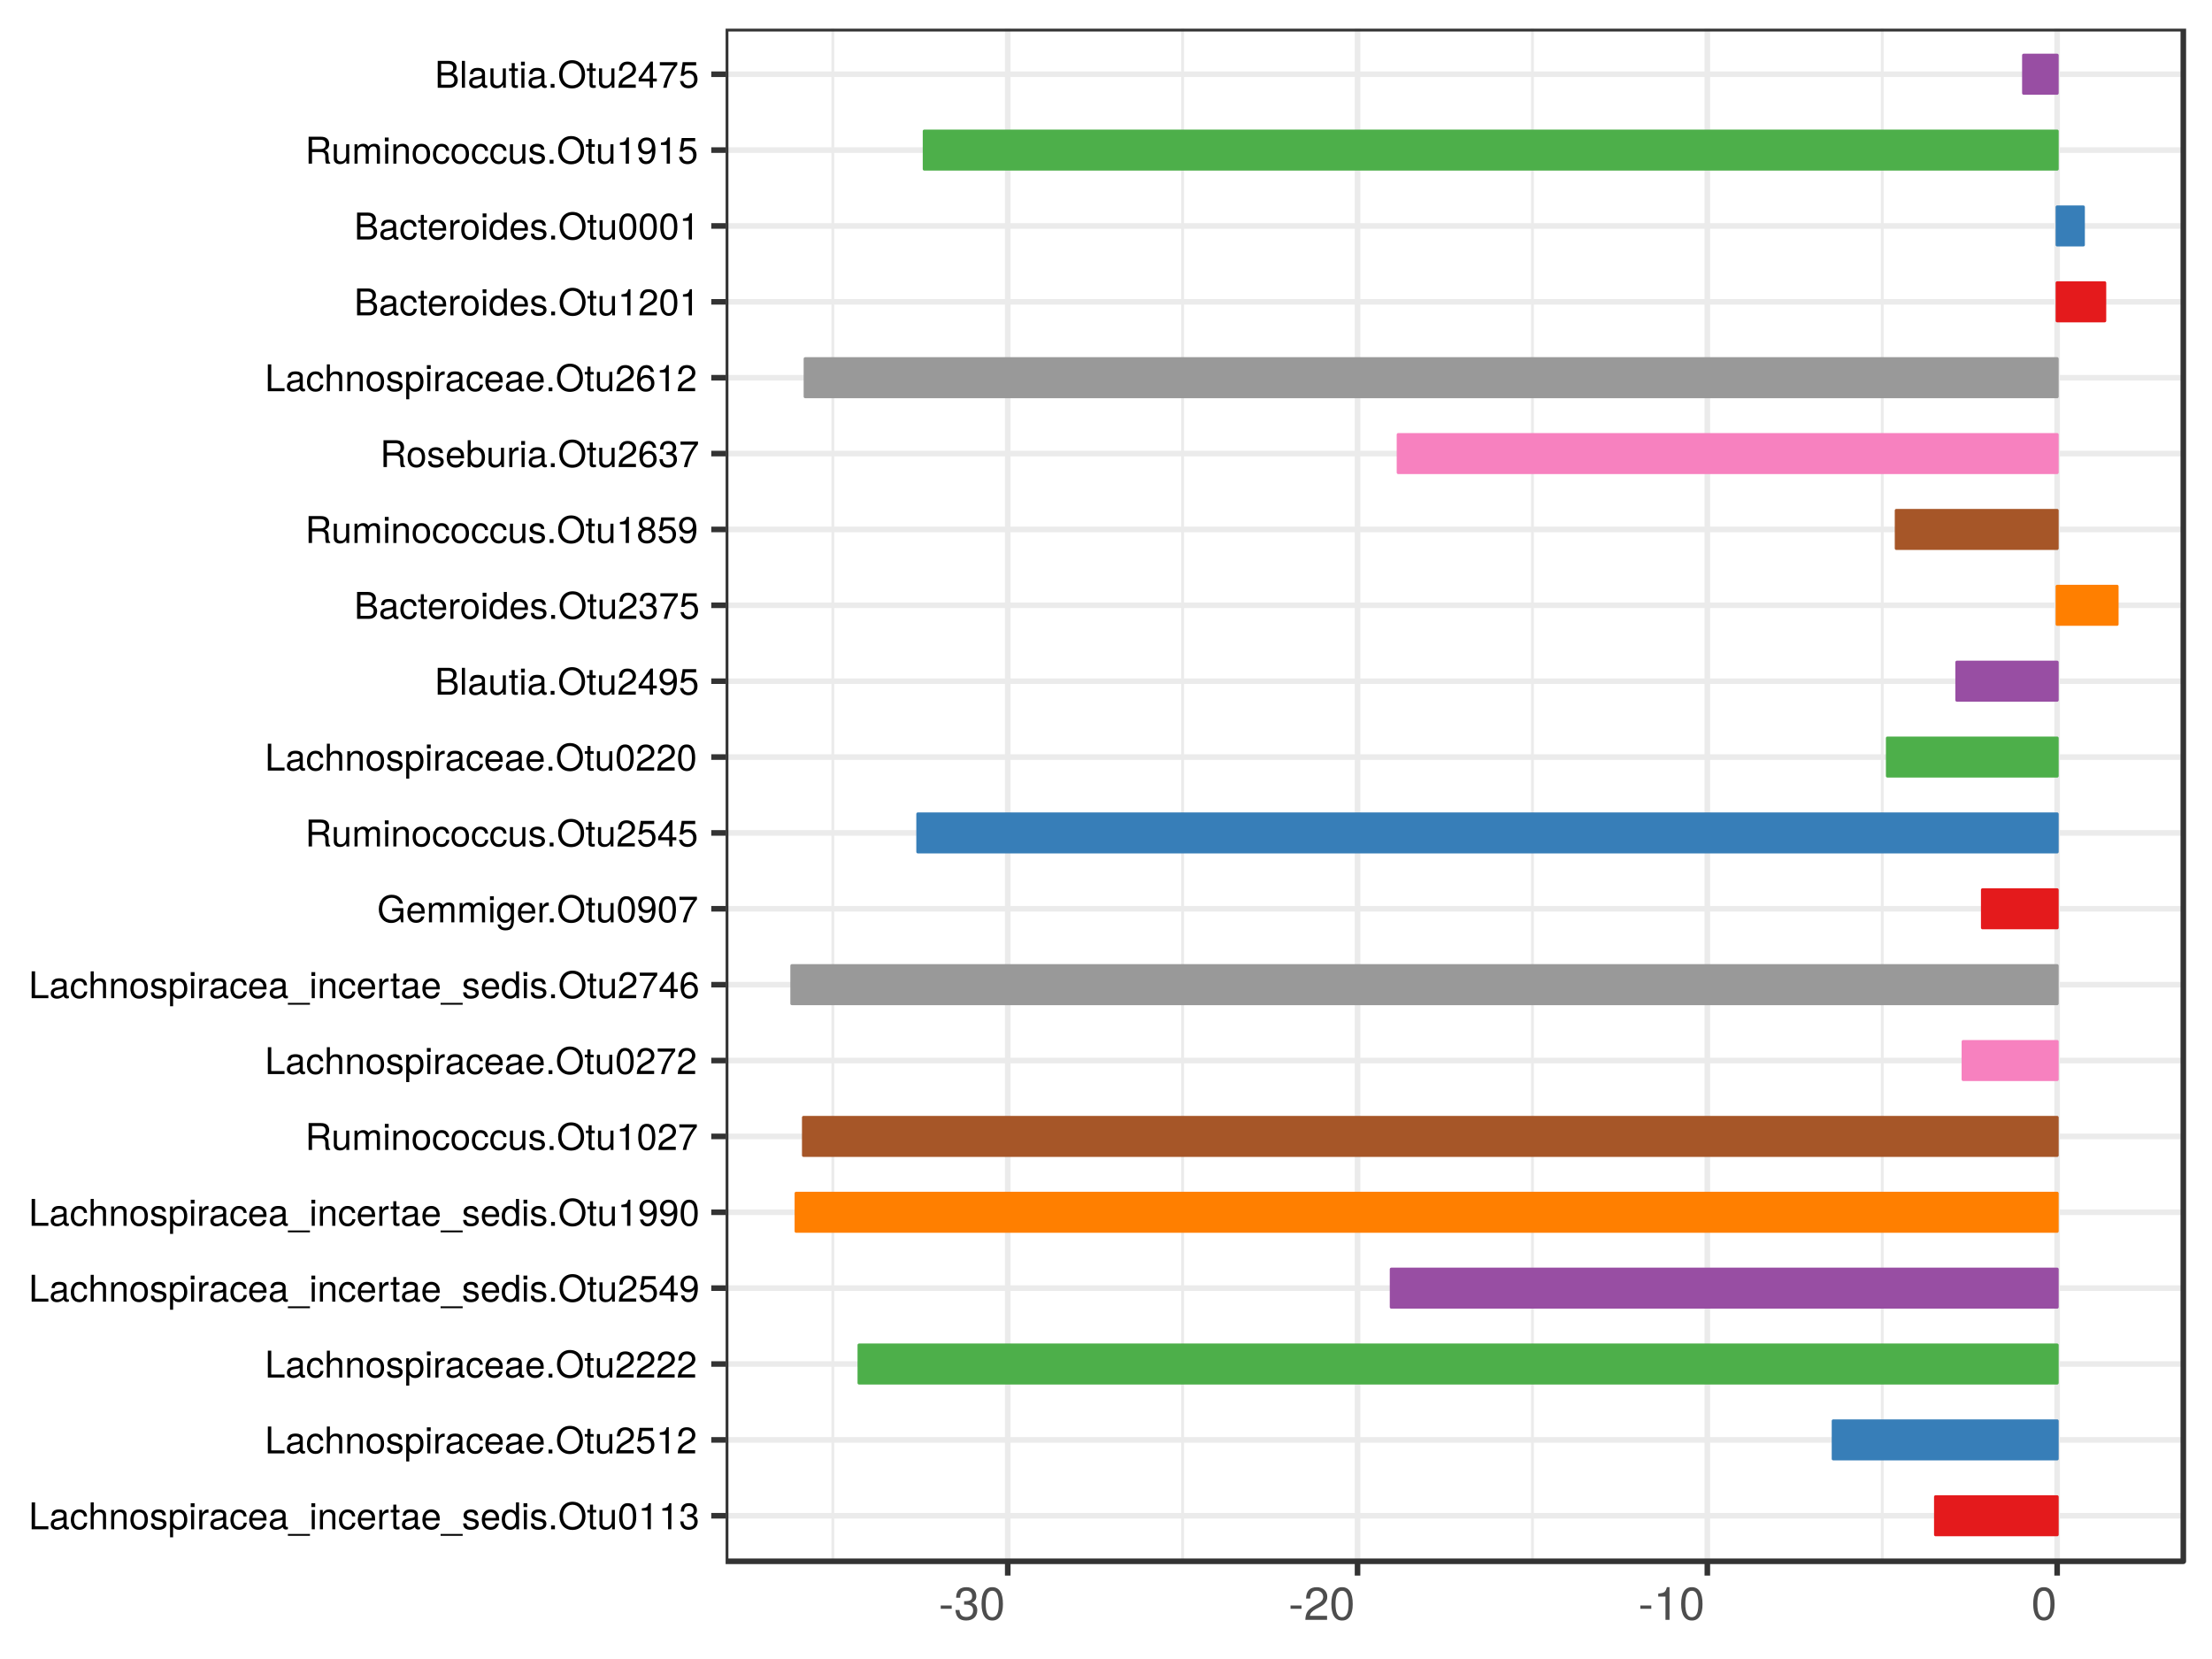 <?xml version="1.0" encoding="UTF-8"?>
<svg xmlns="http://www.w3.org/2000/svg" xmlns:xlink="http://www.w3.org/1999/xlink" width="768pt" height="576pt" viewBox="0 0 768 576" version="1.1">
<defs>
<g>
<symbol overflow="visible" id="glyph0-0">
<path style="stroke:none;" d=""/>
</symbol>
<symbol overflow="visible" id="glyph0-1">
<path style="stroke:none;" d="M 6.828 0 L 6.828 -1.047 L 2.219 -1.047 L 2.219 -9.328 L 1.031 -9.328 L 1.031 0 Z M 6.828 0 "/>
</symbol>
<symbol overflow="visible" id="glyph0-2">
<path style="stroke:none;" d="M 6.844 -0.031 L 6.844 -0.828 C 6.734 -0.812 6.688 -0.812 6.609 -0.812 C 6.25 -0.812 6.047 -1 6.047 -1.328 L 6.047 -5.062 C 6.047 -6.25 5.172 -6.891 3.516 -6.891 C 1.891 -6.891 0.891 -6.266 0.828 -4.719 L 1.906 -4.719 C 2 -5.547 2.484 -5.906 3.484 -5.906 C 4.438 -5.906 4.984 -5.547 4.984 -4.906 L 4.984 -4.625 C 4.984 -4.188 4.703 -4 3.859 -3.891 C 2.359 -3.703 2.125 -3.641 1.719 -3.484 C 0.938 -3.156 0.531 -2.562 0.531 -1.734 C 0.531 -0.531 1.375 0.188 2.734 0.188 C 3.594 0.188 4.422 -0.172 5.016 -0.797 C 5.125 -0.281 5.594 0.094 6.109 0.094 C 6.328 0.094 6.5 0.062 6.844 -0.031 Z M 4.984 -2.312 C 4.984 -1.359 4 -0.75 2.969 -0.75 C 2.141 -0.75 1.656 -1.031 1.656 -1.766 C 1.656 -2.469 2.125 -2.781 3.266 -2.938 C 4.391 -3.094 4.625 -3.141 4.984 -3.312 Z M 4.984 -2.312 "/>
</symbol>
<symbol overflow="visible" id="glyph0-3">
<path style="stroke:none;" d="M 6.109 -2.297 L 5.031 -2.297 C 4.844 -1.234 4.297 -0.797 3.391 -0.797 C 2.219 -0.797 1.516 -1.703 1.516 -3.281 C 1.516 -4.969 2.203 -5.906 3.359 -5.906 C 4.266 -5.906 4.828 -5.391 4.953 -4.453 L 6.031 -4.453 C 5.906 -6.094 4.875 -6.891 3.375 -6.891 C 1.578 -6.891 0.391 -5.516 0.391 -3.281 C 0.391 -1.125 1.547 0.188 3.359 0.188 C 4.969 0.188 5.969 -0.766 6.109 -2.297 Z M 6.109 -2.297 "/>
</symbol>
<symbol overflow="visible" id="glyph0-4">
<path style="stroke:none;" d="M 6.219 0 L 6.219 -5.062 C 6.219 -6.188 5.406 -6.891 4.109 -6.891 C 3.156 -6.891 2.578 -6.609 1.953 -5.781 L 1.953 -9.328 L 0.891 -9.328 L 0.891 0 L 1.953 0 L 1.953 -3.703 C 1.953 -5.062 2.672 -5.969 3.781 -5.969 C 4.531 -5.969 5.156 -5.531 5.156 -4.641 L 5.156 0 Z M 6.219 0 "/>
</symbol>
<symbol overflow="visible" id="glyph0-5">
<path style="stroke:none;" d="M 6.234 0 L 6.234 -5.062 C 6.234 -6.188 5.406 -6.891 4.109 -6.891 C 3.109 -6.891 2.469 -6.516 1.875 -5.578 L 1.875 -6.703 L 0.891 -6.703 L 0.891 0 L 1.953 0 L 1.953 -3.703 C 1.953 -5.062 2.703 -5.969 3.781 -5.969 C 4.625 -5.969 5.172 -5.453 5.172 -4.641 L 5.172 0 Z M 6.234 0 "/>
</symbol>
<symbol overflow="visible" id="glyph0-6">
<path style="stroke:none;" d="M 6.531 -3.297 C 6.531 -5.625 5.406 -6.891 3.484 -6.891 C 1.594 -6.891 0.453 -5.609 0.453 -3.359 C 0.453 -1.094 1.594 0.188 3.5 0.188 C 5.375 0.188 6.531 -1.094 6.531 -3.297 Z M 5.406 -3.312 C 5.406 -1.734 4.672 -0.797 3.5 -0.797 C 2.297 -0.797 1.578 -1.734 1.578 -3.359 C 1.578 -4.969 2.297 -5.906 3.5 -5.906 C 4.703 -5.906 5.406 -4.984 5.406 -3.312 Z M 5.406 -3.312 "/>
</symbol>
<symbol overflow="visible" id="glyph0-7">
<path style="stroke:none;" d="M 5.875 -1.875 C 5.875 -2.875 5.312 -3.375 3.984 -3.703 L 2.953 -3.938 C 2.078 -4.141 1.719 -4.422 1.719 -4.906 C 1.719 -5.516 2.266 -5.906 3.141 -5.906 C 4 -5.906 4.453 -5.547 4.484 -4.844 L 5.609 -4.844 C 5.594 -6.156 4.719 -6.891 3.172 -6.891 C 1.609 -6.891 0.594 -6.094 0.594 -4.844 C 0.594 -3.797 1.141 -3.297 2.719 -2.922 L 3.719 -2.672 C 4.469 -2.5 4.766 -2.281 4.766 -1.797 C 4.766 -1.172 4.141 -0.797 3.203 -0.797 C 2.234 -0.797 1.703 -1.031 1.562 -2.047 L 0.438 -2.047 C 0.484 -0.5 1.359 0.188 3.109 0.188 C 4.797 0.188 5.875 -0.594 5.875 -1.875 Z M 5.875 -1.875 "/>
</symbol>
<symbol overflow="visible" id="glyph0-8">
<path style="stroke:none;" d="M 6.688 -3.281 C 6.688 -5.547 5.594 -6.891 3.812 -6.891 C 2.906 -6.891 2.172 -6.484 1.672 -5.688 L 1.672 -6.703 L 0.703 -6.703 L 0.703 2.797 L 1.766 2.797 L 1.766 -0.812 C 2.328 -0.109 2.953 0.188 3.828 0.188 C 5.547 0.188 6.688 -1.156 6.688 -3.281 Z M 5.578 -3.312 C 5.578 -1.797 4.797 -0.812 3.641 -0.812 C 2.516 -0.812 1.766 -1.734 1.766 -3.297 C 1.766 -4.875 2.516 -5.906 3.641 -5.906 C 4.812 -5.906 5.578 -4.906 5.578 -3.312 Z M 5.578 -3.312 "/>
</symbol>
<symbol overflow="visible" id="glyph0-9">
<path style="stroke:none;" d="M 1.953 0 L 1.953 -6.703 L 0.891 -6.703 L 0.891 0 Z M 2.094 -7.719 L 2.094 -9.047 L 0.766 -9.047 L 0.766 -7.719 Z M 2.094 -7.719 "/>
</symbol>
<symbol overflow="visible" id="glyph0-10">
<path style="stroke:none;" d="M 4.109 -5.766 L 4.109 -6.859 C 3.922 -6.891 3.844 -6.891 3.703 -6.891 C 3 -6.891 2.484 -6.484 1.875 -5.484 L 1.875 -6.703 L 0.891 -6.703 L 0.891 0 L 1.953 0 L 1.953 -3.484 C 1.953 -4.984 2.453 -5.75 4.109 -5.766 Z M 4.109 -5.766 "/>
</symbol>
<symbol overflow="visible" id="glyph0-11">
<path style="stroke:none;" d="M 6.562 -3.047 C 6.562 -4.016 6.484 -4.625 6.297 -5.125 C 5.859 -6.234 4.844 -6.891 3.578 -6.891 C 1.719 -6.891 0.516 -5.516 0.516 -3.312 C 0.516 -1.109 1.672 0.188 3.562 0.188 C 5.094 0.188 6.156 -0.672 6.422 -2.031 L 5.344 -2.031 C 5.062 -1.156 4.453 -0.797 3.594 -0.797 C 2.484 -0.797 1.656 -1.516 1.625 -3.047 Z M 5.422 -4 C 5.422 -4 5.422 -3.938 5.406 -3.922 L 1.656 -3.922 C 1.734 -5.109 2.5 -5.906 3.578 -5.906 C 4.625 -5.906 5.422 -5.047 5.422 -4 Z M 5.422 -4 "/>
</symbol>
<symbol overflow="visible" id="glyph0-12">
<path style="stroke:none;" d="M 7.391 2.266 L 7.391 1.625 L -0.281 1.625 L -0.281 2.266 Z M 7.391 2.266 "/>
</symbol>
<symbol overflow="visible" id="glyph0-13">
<path style="stroke:none;" d="M 3.25 0 L 3.25 -0.891 C 3.109 -0.859 2.938 -0.844 2.734 -0.844 C 2.281 -0.844 2.156 -0.969 2.156 -1.453 L 2.156 -5.828 L 3.25 -5.828 L 3.25 -6.703 L 2.156 -6.703 L 2.156 -8.547 L 1.094 -8.547 L 1.094 -6.703 L 0.172 -6.703 L 0.172 -5.828 L 1.094 -5.828 L 1.094 -0.969 C 1.094 -0.297 1.547 0.094 2.375 0.094 C 2.641 0.094 2.891 0.062 3.25 0 Z M 3.25 0 "/>
</symbol>
<symbol overflow="visible" id="glyph0-14">
<path style="stroke:none;" d="M 6.328 0 L 6.328 -9.328 L 5.266 -9.328 L 5.266 -5.859 C 4.828 -6.547 4.109 -6.891 3.219 -6.891 C 1.469 -6.891 0.328 -5.547 0.328 -3.422 C 0.328 -1.156 1.453 0.188 3.25 0.188 C 4.172 0.188 4.812 -0.156 5.391 -0.984 L 5.391 0 Z M 5.266 -3.328 C 5.266 -1.781 4.531 -0.812 3.406 -0.812 C 2.234 -0.812 1.453 -1.797 1.453 -3.359 C 1.453 -4.906 2.234 -5.906 3.391 -5.906 C 4.547 -5.906 5.266 -4.875 5.266 -3.328 Z M 5.266 -3.328 "/>
</symbol>
<symbol overflow="visible" id="glyph0-15">
<path style="stroke:none;" d="M 2.438 0 L 2.438 -1.328 L 1.109 -1.328 L 1.109 0 Z M 2.438 0 "/>
</symbol>
<symbol overflow="visible" id="glyph0-16">
<path style="stroke:none;" d="M 9.5 -4.516 C 9.5 -7.531 7.719 -9.562 4.984 -9.562 C 2.297 -9.562 0.484 -7.516 0.484 -4.594 C 0.484 -1.672 2.297 0.234 4.984 0.234 C 7.734 0.234 9.5 -1.781 9.5 -4.516 Z M 8.312 -4.547 C 8.312 -2.297 6.969 -0.812 4.984 -0.812 C 3 -0.812 1.672 -2.297 1.672 -4.594 C 1.672 -6.891 3 -8.516 4.984 -8.516 C 7 -8.516 8.312 -6.891 8.312 -4.547 Z M 8.312 -4.547 "/>
</symbol>
<symbol overflow="visible" id="glyph0-17">
<path style="stroke:none;" d="M 6.172 0 L 6.172 -6.703 L 5.109 -6.703 L 5.109 -3 C 5.109 -1.641 4.391 -0.75 3.281 -0.75 C 2.438 -0.75 1.891 -1.25 1.891 -2.062 L 1.891 -6.703 L 0.828 -6.703 L 0.828 -1.641 C 0.828 -0.531 1.656 0.188 2.969 0.188 C 3.953 0.188 4.578 -0.156 5.203 -1.031 L 5.203 0 Z M 6.172 0 "/>
</symbol>
<symbol overflow="visible" id="glyph0-18">
<path style="stroke:none;" d="M 6.484 -4.359 C 6.484 -7.516 5.484 -9.078 3.516 -9.078 C 1.562 -9.078 0.547 -7.484 0.547 -4.438 C 0.547 -1.375 1.578 0.188 3.516 0.188 C 5.438 0.188 6.484 -1.375 6.484 -4.359 Z M 5.344 -4.469 C 5.344 -1.891 4.75 -0.75 3.5 -0.75 C 2.297 -0.75 1.703 -1.938 1.703 -4.422 C 1.703 -6.906 2.297 -8.078 3.516 -8.078 C 4.734 -8.078 5.344 -6.891 5.344 -4.469 Z M 5.344 -4.469 "/>
</symbol>
<symbol overflow="visible" id="glyph0-19">
<path style="stroke:none;" d="M 4.438 0 L 4.438 -9.078 L 3.703 -9.078 C 3.297 -7.672 3.047 -7.484 1.312 -7.266 L 1.312 -6.469 L 3.312 -6.469 L 3.312 0 Z M 4.438 0 "/>
</symbol>
<symbol overflow="visible" id="glyph0-20">
<path style="stroke:none;" d="M 6.469 -2.641 C 6.469 -3.734 6.031 -4.375 4.938 -4.75 C 5.781 -5.078 6.203 -5.672 6.203 -6.578 C 6.203 -8.141 5.172 -9.078 3.438 -9.078 C 1.609 -9.078 0.641 -8.078 0.594 -6.141 L 1.734 -6.141 C 1.75 -7.484 2.297 -8.094 3.453 -8.094 C 4.453 -8.094 5.062 -7.5 5.062 -6.547 C 5.062 -5.562 4.625 -5.172 2.828 -5.172 L 2.828 -4.219 L 3.438 -4.219 C 4.688 -4.219 5.328 -3.641 5.328 -2.625 C 5.328 -1.484 4.625 -0.812 3.438 -0.812 C 2.219 -0.812 1.609 -1.422 1.531 -2.734 L 0.406 -2.734 C 0.547 -0.719 1.547 0.188 3.406 0.188 C 5.266 0.188 6.469 -0.922 6.469 -2.641 Z M 6.469 -2.641 "/>
</symbol>
<symbol overflow="visible" id="glyph0-21">
<path style="stroke:none;" d="M 6.547 -6.406 C 6.547 -7.953 5.344 -9.078 3.641 -9.078 C 1.781 -9.078 0.703 -8.125 0.641 -5.922 L 1.766 -5.922 C 1.859 -7.453 2.484 -8.094 3.594 -8.094 C 4.625 -8.094 5.391 -7.359 5.391 -6.391 C 5.391 -5.672 4.969 -5.062 4.156 -4.594 L 2.984 -3.922 C 1.094 -2.859 0.531 -2 0.438 0 L 6.469 0 L 6.469 -1.109 L 1.703 -1.109 C 1.812 -1.859 2.234 -2.328 3.344 -2.984 L 4.625 -3.672 C 5.891 -4.344 6.547 -5.297 6.547 -6.406 Z M 6.547 -6.406 "/>
</symbol>
<symbol overflow="visible" id="glyph0-22">
<path style="stroke:none;" d="M 6.562 -3 C 6.562 -4.797 5.375 -5.969 3.641 -5.969 C 3 -5.969 2.484 -5.812 1.953 -5.422 L 2.312 -7.766 L 6.094 -7.766 L 6.094 -8.875 L 1.406 -8.875 L 0.734 -4.141 L 1.766 -4.141 C 2.297 -4.766 2.719 -4.984 3.422 -4.984 C 4.641 -4.984 5.406 -4.203 5.406 -2.859 C 5.406 -1.547 4.656 -0.812 3.422 -0.812 C 2.438 -0.812 1.844 -1.312 1.578 -2.328 L 0.453 -2.328 C 0.812 -0.531 1.844 0.188 3.453 0.188 C 5.281 0.188 6.562 -1.094 6.562 -3 Z M 6.562 -3 "/>
</symbol>
<symbol overflow="visible" id="glyph0-23">
<path style="stroke:none;" d="M 6.656 -2.172 L 6.656 -3.188 L 5.312 -3.188 L 5.312 -9.078 L 4.484 -9.078 L 0.359 -3.359 L 0.359 -2.172 L 4.188 -2.172 L 4.188 0 L 5.312 0 L 5.312 -2.172 Z M 4.188 -3.188 L 1.344 -3.188 L 4.188 -7.156 Z M 4.188 -3.188 "/>
</symbol>
<symbol overflow="visible" id="glyph0-24">
<path style="stroke:none;" d="M 6.516 -4.75 C 6.516 -7.594 5.531 -9.078 3.453 -9.078 C 1.734 -9.078 0.484 -7.844 0.484 -6.062 C 0.484 -4.375 1.641 -3.234 3.281 -3.234 C 4.141 -3.234 4.766 -3.547 5.344 -4.25 C 5.344 -2.031 4.625 -0.812 3.328 -0.812 C 2.531 -0.812 1.984 -1.312 1.797 -2.172 L 0.672 -2.172 C 0.891 -0.688 1.875 0.188 3.25 0.188 C 5.375 0.188 6.516 -1.609 6.516 -4.75 Z M 5.281 -6.094 C 5.281 -4.984 4.5 -4.234 3.406 -4.234 C 2.312 -4.234 1.641 -4.938 1.641 -6.156 C 1.641 -7.312 2.406 -8.094 3.438 -8.094 C 4.484 -8.094 5.281 -7.266 5.281 -6.094 Z M 5.281 -6.094 "/>
</symbol>
<symbol overflow="visible" id="glyph0-25">
<path style="stroke:none;" d="M 8.688 0 L 8.688 -0.297 C 8.234 -0.594 8.141 -0.938 8.125 -2.172 C 8.094 -3.719 7.875 -4.172 6.859 -4.609 C 7.906 -5.125 8.328 -5.766 8.328 -6.828 C 8.328 -8.453 7.312 -9.328 5.484 -9.328 L 1.188 -9.328 L 1.188 0 L 2.375 0 L 2.375 -4.016 L 5.453 -4.016 C 6.5 -4.016 7 -3.5 6.984 -2.359 L 6.969 -1.516 C 6.969 -0.953 7.078 -0.391 7.25 0 Z M 7.094 -6.672 C 7.094 -5.562 6.531 -5.062 5.266 -5.062 L 2.375 -5.062 L 2.375 -8.281 L 5.266 -8.281 C 6.594 -8.281 7.094 -7.719 7.094 -6.672 Z M 7.094 -6.672 "/>
</symbol>
<symbol overflow="visible" id="glyph0-26">
<path style="stroke:none;" d="M 9.719 0 L 9.719 -5.031 C 9.719 -6.234 9.062 -6.891 7.812 -6.891 C 6.906 -6.891 6.375 -6.625 5.75 -5.875 C 5.344 -6.594 4.812 -6.891 3.938 -6.891 C 3.047 -6.891 2.453 -6.562 1.875 -5.766 L 1.875 -6.703 L 0.906 -6.703 L 0.906 0 L 1.969 0 L 1.969 -4.203 C 1.969 -5.188 2.672 -5.969 3.547 -5.969 C 4.344 -5.969 4.781 -5.484 4.781 -4.625 L 4.781 0 L 5.844 0 L 5.844 -4.203 C 5.844 -5.188 6.562 -5.969 7.438 -5.969 C 8.219 -5.969 8.656 -5.469 8.656 -4.625 L 8.656 0 Z M 9.719 0 "/>
</symbol>
<symbol overflow="visible" id="glyph0-27">
<path style="stroke:none;" d="M 6.656 -7.938 L 6.656 -8.875 L 0.594 -8.875 L 0.594 -7.766 L 5.484 -7.766 C 3.688 -5.484 2.406 -2.844 1.766 0 L 2.969 0 C 3.469 -2.938 4.75 -5.672 6.656 -7.938 Z M 6.656 -7.938 "/>
</symbol>
<symbol overflow="visible" id="glyph0-28">
<path style="stroke:none;" d="M 6.562 -2.812 C 6.562 -4.5 5.406 -5.641 3.781 -5.641 C 2.891 -5.641 2.188 -5.297 1.703 -4.625 C 1.719 -6.844 2.438 -8.078 3.719 -8.078 C 4.516 -8.078 5.062 -7.578 5.25 -6.703 L 6.375 -6.703 C 6.156 -8.188 5.188 -9.078 3.797 -9.078 C 1.688 -9.078 0.547 -7.297 0.547 -4.141 C 0.547 -1.312 1.516 0.188 3.594 0.188 C 5.328 0.188 6.562 -1.031 6.562 -2.812 Z M 5.406 -2.719 C 5.406 -1.594 4.641 -0.812 3.609 -0.812 C 2.562 -0.812 1.766 -1.625 1.766 -2.797 C 1.766 -3.922 2.531 -4.641 3.641 -4.641 C 4.734 -4.641 5.406 -3.938 5.406 -2.719 Z M 5.406 -2.719 "/>
</symbol>
<symbol overflow="visible" id="glyph0-29">
<path style="stroke:none;" d="M 9.078 0 L 9.078 -4.922 L 5.188 -4.922 L 5.188 -3.875 L 8.031 -3.875 L 8.031 -3.625 C 8.031 -1.953 6.797 -0.812 5.094 -0.812 C 2.984 -0.812 1.75 -2.359 1.75 -4.625 C 1.75 -6.922 3.062 -8.516 5.031 -8.516 C 6.453 -8.516 7.469 -7.703 7.734 -6.5 L 8.938 -6.5 C 8.609 -8.391 7.172 -9.562 5.047 -9.562 C 2.188 -9.562 0.562 -7.359 0.562 -4.562 C 0.562 -1.703 2.312 0.234 4.844 0.234 C 6.109 0.234 7.109 -0.219 8.031 -1.234 L 8.312 0 Z M 9.078 0 "/>
</symbol>
<symbol overflow="visible" id="glyph0-30">
<path style="stroke:none;" d="M 6.25 -1.094 L 6.25 -6.703 L 5.266 -6.703 L 5.266 -5.734 C 4.734 -6.531 4.078 -6.891 3.219 -6.891 C 1.516 -6.891 0.375 -5.469 0.375 -3.281 C 0.375 -1.172 1.562 0.188 3.141 0.188 C 3.984 0.188 4.562 -0.172 5.266 -1.016 L 5.266 -0.562 C 5.266 1.219 4.547 1.891 3.297 1.891 C 2.453 1.891 1.797 1.594 1.672 0.766 L 0.594 0.766 C 0.703 2.031 1.688 2.797 3.266 2.797 C 5.359 2.797 6.25 1.859 6.25 -1.094 Z M 5.172 -3.312 C 5.172 -1.719 4.484 -0.797 3.359 -0.797 C 2.188 -0.797 1.484 -1.734 1.484 -3.359 C 1.484 -4.969 2.203 -5.906 3.344 -5.906 C 4.484 -5.906 5.172 -4.938 5.172 -3.312 Z M 5.172 -3.312 "/>
</symbol>
<symbol overflow="visible" id="glyph0-31">
<path style="stroke:none;" d="M 7.969 -2.656 C 7.969 -3.781 7.453 -4.469 6.266 -4.922 C 7.109 -5.328 7.562 -6.016 7.562 -6.969 C 7.562 -8.312 6.562 -9.328 4.797 -9.328 L 1.016 -9.328 L 1.016 0 L 5.219 0 C 6.891 0 7.969 -1.125 7.969 -2.656 Z M 6.375 -6.797 C 6.375 -5.844 5.828 -5.312 4.5 -5.312 L 2.203 -5.312 L 2.203 -8.281 L 4.5 -8.281 C 5.828 -8.281 6.375 -7.734 6.375 -6.797 Z M 6.781 -2.656 C 6.781 -1.75 6.234 -1.047 5.109 -1.047 L 2.203 -1.047 L 2.203 -4.266 L 5.109 -4.266 C 6.234 -4.266 6.781 -3.562 6.781 -2.656 Z M 6.781 -2.656 "/>
</symbol>
<symbol overflow="visible" id="glyph0-32">
<path style="stroke:none;" d="M 1.938 0 L 1.938 -9.328 L 0.875 -9.328 L 0.875 0 Z M 1.938 0 "/>
</symbol>
<symbol overflow="visible" id="glyph0-33">
<path style="stroke:none;" d="M 6.562 -2.562 C 6.562 -3.578 6.047 -4.281 5 -4.766 C 5.938 -5.344 6.25 -5.797 6.25 -6.656 C 6.25 -8.078 5.125 -9.078 3.516 -9.078 C 1.922 -9.078 0.797 -8.078 0.797 -6.656 C 0.797 -5.812 1.094 -5.344 2.016 -4.766 C 0.984 -4.281 0.469 -3.578 0.469 -2.578 C 0.469 -0.906 1.734 0.188 3.516 0.188 C 5.312 0.188 6.562 -0.906 6.562 -2.562 Z M 5.094 -6.625 C 5.094 -5.781 4.469 -5.219 3.516 -5.219 C 2.578 -5.219 1.938 -5.781 1.938 -6.641 C 1.938 -7.516 2.578 -8.078 3.516 -8.078 C 4.484 -8.078 5.094 -7.516 5.094 -6.625 Z M 5.406 -2.547 C 5.406 -1.469 4.641 -0.812 3.5 -0.812 C 2.391 -0.812 1.625 -1.484 1.625 -2.547 C 1.625 -3.609 2.391 -4.281 3.516 -4.281 C 4.641 -4.281 5.406 -3.609 5.406 -2.547 Z M 5.406 -2.547 "/>
</symbol>
<symbol overflow="visible" id="glyph0-34">
<path style="stroke:none;" d="M 6.688 -3.422 C 6.688 -5.609 5.594 -6.891 3.828 -6.891 C 2.906 -6.891 2.25 -6.547 1.75 -5.797 L 1.75 -9.328 L 0.688 -9.328 L 0.688 0 L 1.656 0 L 1.656 -0.953 C 2.156 -0.172 2.844 0.188 3.781 0.188 C 5.547 0.188 6.688 -1.25 6.688 -3.422 Z M 5.578 -3.359 C 5.578 -1.844 4.781 -0.812 3.625 -0.812 C 2.5 -0.812 1.75 -1.828 1.75 -3.359 C 1.75 -4.922 2.5 -5.953 3.625 -5.906 C 4.812 -5.906 5.578 -4.859 5.578 -3.359 Z M 5.578 -3.359 "/>
</symbol>
<symbol overflow="visible" id="glyph1-0">
<path style="stroke:none;" d=""/>
</symbol>
<symbol overflow="visible" id="glyph1-1">
<path style="stroke:none;" d="M 4.547 -3.844 L 4.547 -4.984 L 0.734 -4.984 L 0.734 -3.844 Z M 4.547 -3.844 "/>
</symbol>
<symbol overflow="visible" id="glyph1-2">
<path style="stroke:none;" d="M 8.094 -3.297 C 8.094 -4.672 7.531 -5.469 6.172 -5.938 C 7.234 -6.359 7.766 -7.094 7.766 -8.219 C 7.766 -10.172 6.469 -11.344 4.297 -11.344 C 2.016 -11.344 0.797 -10.094 0.75 -7.688 L 2.156 -7.688 C 2.188 -9.359 2.875 -10.109 4.312 -10.109 C 5.562 -10.109 6.312 -9.375 6.312 -8.172 C 6.312 -6.953 5.797 -6.469 3.531 -6.469 L 3.531 -5.281 L 4.297 -5.281 C 5.859 -5.281 6.656 -4.547 6.656 -3.281 C 6.656 -1.859 5.781 -1.016 4.297 -1.016 C 2.766 -1.016 2.016 -1.781 1.922 -3.422 L 0.516 -3.422 C 0.688 -0.891 1.938 0.234 4.25 0.234 C 6.594 0.234 8.094 -1.156 8.094 -3.297 Z M 8.094 -3.297 "/>
</symbol>
<symbol overflow="visible" id="glyph1-3">
<path style="stroke:none;" d="M 8.109 -5.453 C 8.109 -9.391 6.859 -11.344 4.406 -11.344 C 1.953 -11.344 0.688 -9.359 0.688 -5.547 C 0.688 -1.734 1.969 0.234 4.406 0.234 C 6.797 0.234 8.109 -1.734 8.109 -5.453 Z M 6.672 -5.578 C 6.672 -2.375 5.938 -0.922 4.375 -0.922 C 2.875 -0.922 2.125 -2.438 2.125 -5.531 C 2.125 -8.641 2.875 -10.094 4.406 -10.094 C 5.922 -10.094 6.672 -8.625 6.672 -5.578 Z M 6.672 -5.578 "/>
</symbol>
<symbol overflow="visible" id="glyph1-4">
<path style="stroke:none;" d="M 8.172 -8.016 C 8.172 -9.938 6.688 -11.344 4.547 -11.344 C 2.219 -11.344 0.875 -10.156 0.797 -7.406 L 2.203 -7.406 C 2.312 -9.312 3.109 -10.109 4.5 -10.109 C 5.781 -10.109 6.734 -9.203 6.734 -7.984 C 6.734 -7.094 6.203 -6.312 5.203 -5.75 L 3.734 -4.906 C 1.359 -3.562 0.672 -2.5 0.547 0 L 8.094 0 L 8.094 -1.391 L 2.125 -1.391 C 2.266 -2.312 2.781 -2.906 4.172 -3.734 L 5.781 -4.594 C 7.359 -5.438 8.172 -6.625 8.172 -8.016 Z M 8.172 -8.016 "/>
</symbol>
<symbol overflow="visible" id="glyph1-5">
<path style="stroke:none;" d="M 5.547 0 L 5.547 -11.344 L 4.625 -11.344 C 4.125 -9.594 3.812 -9.359 1.625 -9.094 L 1.625 -8.078 L 4.141 -8.078 L 4.141 0 Z M 5.547 0 "/>
</symbol>
</g>
<clipPath id="clip1">
  <path d="M 251.93 9.961 L 759 9.961 L 759 543 L 251.93 543 Z M 251.93 9.961 "/>
</clipPath>
<clipPath id="clip2">
  <path d="M 288 9.961 L 290 9.961 L 290 543 L 288 543 Z M 288 9.961 "/>
</clipPath>
<clipPath id="clip3">
  <path d="M 410 9.961 L 412 9.961 L 412 543 L 410 543 Z M 410 9.961 "/>
</clipPath>
<clipPath id="clip4">
  <path d="M 531 9.961 L 533 9.961 L 533 543 L 531 543 Z M 531 9.961 "/>
</clipPath>
<clipPath id="clip5">
  <path d="M 653 9.961 L 654 9.961 L 654 543 L 653 543 Z M 653 9.961 "/>
</clipPath>
<clipPath id="clip6">
  <path d="M 251.93 525 L 759.039 525 L 759.039 528 L 251.93 528 Z M 251.93 525 "/>
</clipPath>
<clipPath id="clip7">
  <path d="M 251.93 498 L 759.039 498 L 759.039 501 L 251.93 501 Z M 251.93 498 "/>
</clipPath>
<clipPath id="clip8">
  <path d="M 251.93 472 L 759.039 472 L 759.039 475 L 251.93 475 Z M 251.93 472 "/>
</clipPath>
<clipPath id="clip9">
  <path d="M 251.93 446 L 759.039 446 L 759.039 449 L 251.93 449 Z M 251.93 446 "/>
</clipPath>
<clipPath id="clip10">
  <path d="M 251.93 419 L 759.039 419 L 759.039 422 L 251.93 422 Z M 251.93 419 "/>
</clipPath>
<clipPath id="clip11">
  <path d="M 251.93 393 L 759.039 393 L 759.039 396 L 251.93 396 Z M 251.93 393 "/>
</clipPath>
<clipPath id="clip12">
  <path d="M 251.93 367 L 759.039 367 L 759.039 370 L 251.93 370 Z M 251.93 367 "/>
</clipPath>
<clipPath id="clip13">
  <path d="M 251.93 340 L 759.039 340 L 759.039 343 L 251.93 343 Z M 251.93 340 "/>
</clipPath>
<clipPath id="clip14">
  <path d="M 251.93 314 L 759.039 314 L 759.039 317 L 251.93 317 Z M 251.93 314 "/>
</clipPath>
<clipPath id="clip15">
  <path d="M 251.93 288 L 759.039 288 L 759.039 291 L 251.93 291 Z M 251.93 288 "/>
</clipPath>
<clipPath id="clip16">
  <path d="M 251.93 261 L 759.039 261 L 759.039 264 L 251.93 264 Z M 251.93 261 "/>
</clipPath>
<clipPath id="clip17">
  <path d="M 251.93 235 L 759.039 235 L 759.039 238 L 251.93 238 Z M 251.93 235 "/>
</clipPath>
<clipPath id="clip18">
  <path d="M 251.93 209 L 759.039 209 L 759.039 212 L 251.93 212 Z M 251.93 209 "/>
</clipPath>
<clipPath id="clip19">
  <path d="M 251.93 182 L 759.039 182 L 759.039 185 L 251.93 185 Z M 251.93 182 "/>
</clipPath>
<clipPath id="clip20">
  <path d="M 251.93 156 L 759.039 156 L 759.039 159 L 251.93 159 Z M 251.93 156 "/>
</clipPath>
<clipPath id="clip21">
  <path d="M 251.93 130 L 759.039 130 L 759.039 133 L 251.93 133 Z M 251.93 130 "/>
</clipPath>
<clipPath id="clip22">
  <path d="M 251.93 103 L 759.039 103 L 759.039 106 L 251.93 106 Z M 251.93 103 "/>
</clipPath>
<clipPath id="clip23">
  <path d="M 251.93 77 L 759.039 77 L 759.039 80 L 251.93 80 Z M 251.93 77 "/>
</clipPath>
<clipPath id="clip24">
  <path d="M 251.93 51 L 759.039 51 L 759.039 54 L 251.93 54 Z M 251.93 51 "/>
</clipPath>
<clipPath id="clip25">
  <path d="M 251.93 24 L 759.039 24 L 759.039 27 L 251.93 27 Z M 251.93 24 "/>
</clipPath>
<clipPath id="clip26">
  <path d="M 348 9.961 L 351 9.961 L 351 543.07 L 348 543.07 Z M 348 9.961 "/>
</clipPath>
<clipPath id="clip27">
  <path d="M 470 9.961 L 473 9.961 L 473 543.07 L 470 543.07 Z M 470 9.961 "/>
</clipPath>
<clipPath id="clip28">
  <path d="M 591 9.961 L 594 9.961 L 594 543.07 L 591 543.07 Z M 591 9.961 "/>
</clipPath>
<clipPath id="clip29">
  <path d="M 713 9.961 L 716 9.961 L 716 543.07 L 713 543.07 Z M 713 9.961 "/>
</clipPath>
<clipPath id="clip30">
  <path d="M 251.93 9.961 L 759.039 9.961 L 759.039 543.07 L 251.93 543.07 Z M 251.93 9.961 "/>
</clipPath>
</defs>
<g id="surface5642">
<rect x="0" y="0" width="768" height="576" style="fill:rgb(100%,100%,100%);fill-opacity:1;stroke:none;"/>
<rect x="0" y="0" width="768" height="576" style="fill:rgb(100%,100%,100%);fill-opacity:1;stroke:none;"/>
<path style="fill:none;stroke-width:1.94;stroke-linecap:round;stroke-linejoin:round;stroke:rgb(100%,100%,100%);stroke-opacity:1;stroke-miterlimit:10;" d="M 0 576 L 768 576 L 768 0 L 0 0 Z M 0 576 "/>
<g clip-path="url(#clip1)" clip-rule="nonzero">
<path style=" stroke:none;fill-rule:nonzero;fill:rgb(100%,100%,100%);fill-opacity:1;" d="M 251.93 542.07 L 758.039 542.07 L 758.039 9.961 L 251.93 9.961 Z M 251.93 542.07 "/>
</g>
<g clip-path="url(#clip2)" clip-rule="nonzero">
<path style="fill:none;stroke-width:0.97;stroke-linecap:butt;stroke-linejoin:round;stroke:rgb(92.157%,92.157%,92.157%);stroke-opacity:1;stroke-miterlimit:10;" d="M 289.16 542.07 L 289.16 9.961 "/>
</g>
<g clip-path="url(#clip3)" clip-rule="nonzero">
<path style="fill:none;stroke-width:0.97;stroke-linecap:butt;stroke-linejoin:round;stroke:rgb(92.157%,92.157%,92.157%);stroke-opacity:1;stroke-miterlimit:10;" d="M 410.609 542.07 L 410.609 9.961 "/>
</g>
<g clip-path="url(#clip4)" clip-rule="nonzero">
<path style="fill:none;stroke-width:0.97;stroke-linecap:butt;stroke-linejoin:round;stroke:rgb(92.157%,92.157%,92.157%);stroke-opacity:1;stroke-miterlimit:10;" d="M 532.059 542.07 L 532.059 9.961 "/>
</g>
<g clip-path="url(#clip5)" clip-rule="nonzero">
<path style="fill:none;stroke-width:0.97;stroke-linecap:butt;stroke-linejoin:round;stroke:rgb(92.157%,92.157%,92.157%);stroke-opacity:1;stroke-miterlimit:10;" d="M 653.508 542.07 L 653.508 9.961 "/>
</g>
<g clip-path="url(#clip6)" clip-rule="nonzero">
<path style="fill:none;stroke-width:1.94;stroke-linecap:butt;stroke-linejoin:round;stroke:rgb(92.157%,92.157%,92.157%);stroke-opacity:1;stroke-miterlimit:10;" d="M 251.93 526.266 L 758.039 526.266 "/>
</g>
<g clip-path="url(#clip7)" clip-rule="nonzero">
<path style="fill:none;stroke-width:1.94;stroke-linecap:butt;stroke-linejoin:round;stroke:rgb(92.157%,92.157%,92.157%);stroke-opacity:1;stroke-miterlimit:10;" d="M 251.93 499.922 L 758.039 499.922 "/>
</g>
<g clip-path="url(#clip8)" clip-rule="nonzero">
<path style="fill:none;stroke-width:1.94;stroke-linecap:butt;stroke-linejoin:round;stroke:rgb(92.157%,92.157%,92.157%);stroke-opacity:1;stroke-miterlimit:10;" d="M 251.93 473.582 L 758.039 473.582 "/>
</g>
<g clip-path="url(#clip9)" clip-rule="nonzero">
<path style="fill:none;stroke-width:1.94;stroke-linecap:butt;stroke-linejoin:round;stroke:rgb(92.157%,92.157%,92.157%);stroke-opacity:1;stroke-miterlimit:10;" d="M 251.93 447.238 L 758.039 447.238 "/>
</g>
<g clip-path="url(#clip10)" clip-rule="nonzero">
<path style="fill:none;stroke-width:1.94;stroke-linecap:butt;stroke-linejoin:round;stroke:rgb(92.157%,92.157%,92.157%);stroke-opacity:1;stroke-miterlimit:10;" d="M 251.93 420.898 L 758.039 420.898 "/>
</g>
<g clip-path="url(#clip11)" clip-rule="nonzero">
<path style="fill:none;stroke-width:1.94;stroke-linecap:butt;stroke-linejoin:round;stroke:rgb(92.157%,92.157%,92.157%);stroke-opacity:1;stroke-miterlimit:10;" d="M 251.93 394.555 L 758.039 394.555 "/>
</g>
<g clip-path="url(#clip12)" clip-rule="nonzero">
<path style="fill:none;stroke-width:1.94;stroke-linecap:butt;stroke-linejoin:round;stroke:rgb(92.157%,92.157%,92.157%);stroke-opacity:1;stroke-miterlimit:10;" d="M 251.93 368.215 L 758.039 368.215 "/>
</g>
<g clip-path="url(#clip13)" clip-rule="nonzero">
<path style="fill:none;stroke-width:1.94;stroke-linecap:butt;stroke-linejoin:round;stroke:rgb(92.157%,92.157%,92.157%);stroke-opacity:1;stroke-miterlimit:10;" d="M 251.93 341.871 L 758.039 341.871 "/>
</g>
<g clip-path="url(#clip14)" clip-rule="nonzero">
<path style="fill:none;stroke-width:1.94;stroke-linecap:butt;stroke-linejoin:round;stroke:rgb(92.157%,92.157%,92.157%);stroke-opacity:1;stroke-miterlimit:10;" d="M 251.93 315.531 L 758.039 315.531 "/>
</g>
<g clip-path="url(#clip15)" clip-rule="nonzero">
<path style="fill:none;stroke-width:1.94;stroke-linecap:butt;stroke-linejoin:round;stroke:rgb(92.157%,92.157%,92.157%);stroke-opacity:1;stroke-miterlimit:10;" d="M 251.93 289.188 L 758.039 289.188 "/>
</g>
<g clip-path="url(#clip16)" clip-rule="nonzero">
<path style="fill:none;stroke-width:1.94;stroke-linecap:butt;stroke-linejoin:round;stroke:rgb(92.157%,92.157%,92.157%);stroke-opacity:1;stroke-miterlimit:10;" d="M 251.93 262.848 L 758.039 262.848 "/>
</g>
<g clip-path="url(#clip17)" clip-rule="nonzero">
<path style="fill:none;stroke-width:1.94;stroke-linecap:butt;stroke-linejoin:round;stroke:rgb(92.157%,92.157%,92.157%);stroke-opacity:1;stroke-miterlimit:10;" d="M 251.93 236.504 L 758.039 236.504 "/>
</g>
<g clip-path="url(#clip18)" clip-rule="nonzero">
<path style="fill:none;stroke-width:1.94;stroke-linecap:butt;stroke-linejoin:round;stroke:rgb(92.157%,92.157%,92.157%);stroke-opacity:1;stroke-miterlimit:10;" d="M 251.93 210.16 L 758.039 210.16 "/>
</g>
<g clip-path="url(#clip19)" clip-rule="nonzero">
<path style="fill:none;stroke-width:1.94;stroke-linecap:butt;stroke-linejoin:round;stroke:rgb(92.157%,92.157%,92.157%);stroke-opacity:1;stroke-miterlimit:10;" d="M 251.93 183.82 L 758.039 183.82 "/>
</g>
<g clip-path="url(#clip20)" clip-rule="nonzero">
<path style="fill:none;stroke-width:1.94;stroke-linecap:butt;stroke-linejoin:round;stroke:rgb(92.157%,92.157%,92.157%);stroke-opacity:1;stroke-miterlimit:10;" d="M 251.93 157.477 L 758.039 157.477 "/>
</g>
<g clip-path="url(#clip21)" clip-rule="nonzero">
<path style="fill:none;stroke-width:1.94;stroke-linecap:butt;stroke-linejoin:round;stroke:rgb(92.157%,92.157%,92.157%);stroke-opacity:1;stroke-miterlimit:10;" d="M 251.93 131.137 L 758.039 131.137 "/>
</g>
<g clip-path="url(#clip22)" clip-rule="nonzero">
<path style="fill:none;stroke-width:1.94;stroke-linecap:butt;stroke-linejoin:round;stroke:rgb(92.157%,92.157%,92.157%);stroke-opacity:1;stroke-miterlimit:10;" d="M 251.93 104.793 L 758.039 104.793 "/>
</g>
<g clip-path="url(#clip23)" clip-rule="nonzero">
<path style="fill:none;stroke-width:1.94;stroke-linecap:butt;stroke-linejoin:round;stroke:rgb(92.157%,92.157%,92.157%);stroke-opacity:1;stroke-miterlimit:10;" d="M 251.93 78.453 L 758.039 78.453 "/>
</g>
<g clip-path="url(#clip24)" clip-rule="nonzero">
<path style="fill:none;stroke-width:1.94;stroke-linecap:butt;stroke-linejoin:round;stroke:rgb(92.157%,92.157%,92.157%);stroke-opacity:1;stroke-miterlimit:10;" d="M 251.93 52.109 L 758.039 52.109 "/>
</g>
<g clip-path="url(#clip25)" clip-rule="nonzero">
<path style="fill:none;stroke-width:1.94;stroke-linecap:butt;stroke-linejoin:round;stroke:rgb(92.157%,92.157%,92.157%);stroke-opacity:1;stroke-miterlimit:10;" d="M 251.93 25.77 L 758.039 25.77 "/>
</g>
<g clip-path="url(#clip26)" clip-rule="nonzero">
<path style="fill:none;stroke-width:1.94;stroke-linecap:butt;stroke-linejoin:round;stroke:rgb(92.157%,92.157%,92.157%);stroke-opacity:1;stroke-miterlimit:10;" d="M 349.883 542.07 L 349.883 9.961 "/>
</g>
<g clip-path="url(#clip27)" clip-rule="nonzero">
<path style="fill:none;stroke-width:1.94;stroke-linecap:butt;stroke-linejoin:round;stroke:rgb(92.157%,92.157%,92.157%);stroke-opacity:1;stroke-miterlimit:10;" d="M 471.332 542.07 L 471.332 9.961 "/>
</g>
<g clip-path="url(#clip28)" clip-rule="nonzero">
<path style="fill:none;stroke-width:1.94;stroke-linecap:butt;stroke-linejoin:round;stroke:rgb(92.157%,92.157%,92.157%);stroke-opacity:1;stroke-miterlimit:10;" d="M 592.781 542.07 L 592.781 9.961 "/>
</g>
<g clip-path="url(#clip29)" clip-rule="nonzero">
<path style="fill:none;stroke-width:1.94;stroke-linecap:butt;stroke-linejoin:round;stroke:rgb(92.157%,92.157%,92.157%);stroke-opacity:1;stroke-miterlimit:10;" d="M 714.234 542.07 L 714.234 9.961 "/>
</g>
<path style="fill-rule:nonzero;fill:rgb(89.412%,10.196%,10.98%);fill-opacity:1;stroke-width:1.067;stroke-linecap:butt;stroke-linejoin:round;stroke:rgb(89.412%,10.196%,10.98%);stroke-opacity:1;stroke-miterlimit:10;" d="M 672.027 532.852 L 714.234 532.852 L 714.234 519.68 L 672.027 519.68 Z M 672.027 532.852 "/>
<path style="fill-rule:nonzero;fill:rgb(21.569%,49.412%,72.157%);fill-opacity:1;stroke-width:1.067;stroke-linecap:butt;stroke-linejoin:round;stroke:rgb(21.569%,49.412%,72.157%);stroke-opacity:1;stroke-miterlimit:10;" d="M 636.5 506.508 L 714.234 506.508 L 714.234 493.336 L 636.5 493.336 Z M 636.5 506.508 "/>
<path style="fill-rule:nonzero;fill:rgb(30.196%,68.627%,29.02%);fill-opacity:1;stroke-width:1.067;stroke-linecap:butt;stroke-linejoin:round;stroke:rgb(30.196%,68.627%,29.02%);stroke-opacity:1;stroke-miterlimit:10;" d="M 298.266 480.168 L 714.23 480.168 L 714.23 466.996 L 298.266 466.996 Z M 298.266 480.168 "/>
<path style="fill-rule:nonzero;fill:rgb(59.608%,30.588%,63.922%);fill-opacity:1;stroke-width:1.067;stroke-linecap:butt;stroke-linejoin:round;stroke:rgb(59.608%,30.588%,63.922%);stroke-opacity:1;stroke-miterlimit:10;" d="M 483.059 453.824 L 714.234 453.824 L 714.234 440.652 L 483.059 440.652 Z M 483.059 453.824 "/>
<path style="fill-rule:nonzero;fill:rgb(100%,49.804%,0%);fill-opacity:1;stroke-width:1.067;stroke-linecap:butt;stroke-linejoin:round;stroke:rgb(100%,49.804%,0%);stroke-opacity:1;stroke-miterlimit:10;" d="M 276.414 427.484 L 714.23 427.484 L 714.23 414.312 L 276.414 414.312 Z M 276.414 427.484 "/>
<path style="fill-rule:nonzero;fill:rgb(65.098%,33.725%,15.686%);fill-opacity:1;stroke-width:1.067;stroke-linecap:butt;stroke-linejoin:round;stroke:rgb(65.098%,33.725%,15.686%);stroke-opacity:1;stroke-miterlimit:10;" d="M 278.977 401.141 L 714.234 401.141 L 714.234 387.969 L 278.977 387.969 Z M 278.977 401.141 "/>
<path style="fill-rule:nonzero;fill:rgb(96.863%,50.588%,74.902%);fill-opacity:1;stroke-width:1.067;stroke-linecap:butt;stroke-linejoin:round;stroke:rgb(96.863%,50.588%,74.902%);stroke-opacity:1;stroke-miterlimit:10;" d="M 681.602 374.801 L 714.23 374.801 L 714.23 361.629 L 681.602 361.629 Z M 681.602 374.801 "/>
<path style="fill-rule:nonzero;fill:rgb(60%,60%,60%);fill-opacity:1;stroke-width:1.067;stroke-linecap:butt;stroke-linejoin:round;stroke:rgb(60%,60%,60%);stroke-opacity:1;stroke-miterlimit:10;" d="M 274.934 348.457 L 714.23 348.457 L 714.23 335.285 L 274.934 335.285 Z M 274.934 348.457 "/>
<path style="fill-rule:nonzero;fill:rgb(89.412%,10.196%,10.98%);fill-opacity:1;stroke-width:1.067;stroke-linecap:butt;stroke-linejoin:round;stroke:rgb(89.412%,10.196%,10.98%);stroke-opacity:1;stroke-miterlimit:10;" d="M 688.316 322.117 L 714.234 322.117 L 714.234 308.945 L 688.316 308.945 Z M 688.316 322.117 "/>
<path style="fill-rule:nonzero;fill:rgb(21.569%,49.412%,72.157%);fill-opacity:1;stroke-width:1.067;stroke-linecap:butt;stroke-linejoin:round;stroke:rgb(21.569%,49.412%,72.157%);stroke-opacity:1;stroke-miterlimit:10;" d="M 318.676 295.773 L 714.234 295.773 L 714.234 282.602 L 318.676 282.602 Z M 318.676 295.773 "/>
<path style="fill-rule:nonzero;fill:rgb(30.196%,68.627%,29.02%);fill-opacity:1;stroke-width:1.067;stroke-linecap:butt;stroke-linejoin:round;stroke:rgb(30.196%,68.627%,29.02%);stroke-opacity:1;stroke-miterlimit:10;" d="M 655.309 269.43 L 714.23 269.43 L 714.23 256.258 L 655.309 256.258 Z M 655.309 269.43 "/>
<path style="fill-rule:nonzero;fill:rgb(59.608%,30.588%,63.922%);fill-opacity:1;stroke-width:1.067;stroke-linecap:butt;stroke-linejoin:round;stroke:rgb(59.608%,30.588%,63.922%);stroke-opacity:1;stroke-miterlimit:10;" d="M 679.426 243.09 L 714.234 243.09 L 714.234 229.918 L 679.426 229.918 Z M 679.426 243.09 "/>
<path style="fill-rule:nonzero;fill:rgb(100%,49.804%,0%);fill-opacity:1;stroke-width:1.067;stroke-linecap:butt;stroke-linejoin:round;stroke:rgb(100%,49.804%,0%);stroke-opacity:1;stroke-miterlimit:10;" d="M 714.234 216.746 L 735.035 216.746 L 735.035 203.574 L 714.234 203.574 Z M 714.234 216.746 "/>
<path style="fill-rule:nonzero;fill:rgb(65.098%,33.725%,15.686%);fill-opacity:1;stroke-width:1.067;stroke-linecap:butt;stroke-linejoin:round;stroke:rgb(65.098%,33.725%,15.686%);stroke-opacity:1;stroke-miterlimit:10;" d="M 658.391 190.406 L 714.23 190.406 L 714.23 177.234 L 658.391 177.234 Z M 658.391 190.406 "/>
<path style="fill-rule:nonzero;fill:rgb(96.863%,50.588%,74.902%);fill-opacity:1;stroke-width:1.067;stroke-linecap:butt;stroke-linejoin:round;stroke:rgb(96.863%,50.588%,74.902%);stroke-opacity:1;stroke-miterlimit:10;" d="M 485.465 164.062 L 714.234 164.062 L 714.234 150.891 L 485.465 150.891 Z M 485.465 164.062 "/>
<path style="fill-rule:nonzero;fill:rgb(60%,60%,60%);fill-opacity:1;stroke-width:1.067;stroke-linecap:butt;stroke-linejoin:round;stroke:rgb(60%,60%,60%);stroke-opacity:1;stroke-miterlimit:10;" d="M 279.555 137.723 L 714.23 137.723 L 714.23 124.551 L 279.555 124.551 Z M 279.555 137.723 "/>
<path style="fill-rule:nonzero;fill:rgb(89.412%,10.196%,10.98%);fill-opacity:1;stroke-width:1.067;stroke-linecap:butt;stroke-linejoin:round;stroke:rgb(89.412%,10.196%,10.98%);stroke-opacity:1;stroke-miterlimit:10;" d="M 714.234 111.379 L 730.742 111.379 L 730.742 98.207 L 714.234 98.207 Z M 714.234 111.379 "/>
<path style="fill-rule:nonzero;fill:rgb(21.569%,49.412%,72.157%);fill-opacity:1;stroke-width:1.067;stroke-linecap:butt;stroke-linejoin:round;stroke:rgb(21.569%,49.412%,72.157%);stroke-opacity:1;stroke-miterlimit:10;" d="M 714.234 85.039 L 723.328 85.039 L 723.328 71.867 L 714.234 71.867 Z M 714.234 85.039 "/>
<path style="fill-rule:nonzero;fill:rgb(30.196%,68.627%,29.02%);fill-opacity:1;stroke-width:1.067;stroke-linecap:butt;stroke-linejoin:round;stroke:rgb(30.196%,68.627%,29.02%);stroke-opacity:1;stroke-miterlimit:10;" d="M 320.91 58.695 L 714.234 58.695 L 714.234 45.523 L 320.91 45.523 Z M 320.91 58.695 "/>
<path style="fill-rule:nonzero;fill:rgb(59.608%,30.588%,63.922%);fill-opacity:1;stroke-width:1.067;stroke-linecap:butt;stroke-linejoin:round;stroke:rgb(59.608%,30.588%,63.922%);stroke-opacity:1;stroke-miterlimit:10;" d="M 702.598 32.352 L 714.23 32.352 L 714.23 19.18 L 702.598 19.18 Z M 702.598 32.352 "/>
<g clip-path="url(#clip30)" clip-rule="nonzero">
<path style="fill:none;stroke-width:1.94;stroke-linecap:round;stroke-linejoin:round;stroke:rgb(20%,20%,20%);stroke-opacity:1;stroke-miterlimit:10;" d="M 251.93 542.07 L 758.039 542.07 L 758.039 9.961 L 251.93 9.961 Z M 251.93 542.07 "/>
</g>
<g style="fill:rgb(0%,0%,0%);fill-opacity:1;">
  <use xlink:href="#glyph0-1" x="9.961" y="530.96"/>
  <use xlink:href="#glyph0-2" x="17.076" y="530.96"/>
  <use xlink:href="#glyph0-3" x="24.191" y="530.96"/>
  <use xlink:href="#glyph0-4" x="30.59" y="530.96"/>
  <use xlink:href="#glyph0-5" x="37.705" y="530.96"/>
  <use xlink:href="#glyph0-6" x="44.82" y="530.96"/>
  <use xlink:href="#glyph0-7" x="51.936" y="530.96"/>
  <use xlink:href="#glyph0-8" x="58.334" y="530.96"/>
  <use xlink:href="#glyph0-9" x="65.449" y="530.96"/>
  <use xlink:href="#glyph0-10" x="68.29" y="530.96"/>
  <use xlink:href="#glyph0-2" x="72.487" y="530.96"/>
  <use xlink:href="#glyph0-3" x="79.603" y="530.96"/>
  <use xlink:href="#glyph0-11" x="86.001" y="530.96"/>
  <use xlink:href="#glyph0-2" x="93.116" y="530.96"/>
  <use xlink:href="#glyph0-12" x="100.231" y="530.96"/>
  <use xlink:href="#glyph0-9" x="107.347" y="530.96"/>
  <use xlink:href="#glyph0-5" x="110.188" y="530.96"/>
  <use xlink:href="#glyph0-3" x="117.303" y="530.96"/>
  <use xlink:href="#glyph0-11" x="123.701" y="530.96"/>
  <use xlink:href="#glyph0-10" x="130.816" y="530.96"/>
  <use xlink:href="#glyph0-13" x="135.462" y="530.96"/>
  <use xlink:href="#glyph0-2" x="139.02" y="530.96"/>
  <use xlink:href="#glyph0-11" x="146.135" y="530.96"/>
  <use xlink:href="#glyph0-12" x="153.25" y="530.96"/>
  <use xlink:href="#glyph0-7" x="160.365" y="530.96"/>
  <use xlink:href="#glyph0-11" x="166.764" y="530.96"/>
  <use xlink:href="#glyph0-14" x="173.879" y="530.96"/>
  <use xlink:href="#glyph0-9" x="180.994" y="530.96"/>
  <use xlink:href="#glyph0-7" x="183.835" y="530.96"/>
  <use xlink:href="#glyph0-15" x="190.233" y="530.96"/>
  <use xlink:href="#glyph0-16" x="193.791" y="530.96"/>
  <use xlink:href="#glyph0-13" x="203.747" y="530.96"/>
  <use xlink:href="#glyph0-17" x="207.305" y="530.96"/>
  <use xlink:href="#glyph0-18" x="214.42" y="530.96"/>
  <use xlink:href="#glyph0-19" x="221.535" y="530.96"/>
  <use xlink:href="#glyph0-19" x="228.65" y="530.96"/>
  <use xlink:href="#glyph0-20" x="235.766" y="530.96"/>
</g>
<g style="fill:rgb(0%,0%,0%);fill-opacity:1;">
  <use xlink:href="#glyph0-1" x="91.961" y="504.616"/>
  <use xlink:href="#glyph0-2" x="99.076" y="504.616"/>
  <use xlink:href="#glyph0-3" x="106.191" y="504.616"/>
  <use xlink:href="#glyph0-4" x="112.59" y="504.616"/>
  <use xlink:href="#glyph0-5" x="119.705" y="504.616"/>
  <use xlink:href="#glyph0-6" x="126.82" y="504.616"/>
  <use xlink:href="#glyph0-7" x="133.936" y="504.616"/>
  <use xlink:href="#glyph0-8" x="140.334" y="504.616"/>
  <use xlink:href="#glyph0-9" x="147.449" y="504.616"/>
  <use xlink:href="#glyph0-10" x="150.29" y="504.616"/>
  <use xlink:href="#glyph0-2" x="154.487" y="504.616"/>
  <use xlink:href="#glyph0-3" x="161.603" y="504.616"/>
  <use xlink:href="#glyph0-11" x="168.001" y="504.616"/>
  <use xlink:href="#glyph0-2" x="175.116" y="504.616"/>
  <use xlink:href="#glyph0-11" x="182.231" y="504.616"/>
  <use xlink:href="#glyph0-15" x="189.347" y="504.616"/>
  <use xlink:href="#glyph0-16" x="192.904" y="504.616"/>
  <use xlink:href="#glyph0-13" x="202.86" y="504.616"/>
  <use xlink:href="#glyph0-17" x="206.418" y="504.616"/>
  <use xlink:href="#glyph0-21" x="213.533" y="504.616"/>
  <use xlink:href="#glyph0-22" x="220.648" y="504.616"/>
  <use xlink:href="#glyph0-19" x="227.764" y="504.616"/>
  <use xlink:href="#glyph0-21" x="234.879" y="504.616"/>
</g>
<g style="fill:rgb(0%,0%,0%);fill-opacity:1;">
  <use xlink:href="#glyph0-1" x="91.961" y="478.276"/>
  <use xlink:href="#glyph0-2" x="99.076" y="478.276"/>
  <use xlink:href="#glyph0-3" x="106.191" y="478.276"/>
  <use xlink:href="#glyph0-4" x="112.59" y="478.276"/>
  <use xlink:href="#glyph0-5" x="119.705" y="478.276"/>
  <use xlink:href="#glyph0-6" x="126.82" y="478.276"/>
  <use xlink:href="#glyph0-7" x="133.936" y="478.276"/>
  <use xlink:href="#glyph0-8" x="140.334" y="478.276"/>
  <use xlink:href="#glyph0-9" x="147.449" y="478.276"/>
  <use xlink:href="#glyph0-10" x="150.29" y="478.276"/>
  <use xlink:href="#glyph0-2" x="154.487" y="478.276"/>
  <use xlink:href="#glyph0-3" x="161.603" y="478.276"/>
  <use xlink:href="#glyph0-11" x="168.001" y="478.276"/>
  <use xlink:href="#glyph0-2" x="175.116" y="478.276"/>
  <use xlink:href="#glyph0-11" x="182.231" y="478.276"/>
  <use xlink:href="#glyph0-15" x="189.347" y="478.276"/>
  <use xlink:href="#glyph0-16" x="192.904" y="478.276"/>
  <use xlink:href="#glyph0-13" x="202.86" y="478.276"/>
  <use xlink:href="#glyph0-17" x="206.418" y="478.276"/>
  <use xlink:href="#glyph0-21" x="213.533" y="478.276"/>
  <use xlink:href="#glyph0-21" x="220.648" y="478.276"/>
  <use xlink:href="#glyph0-21" x="227.764" y="478.276"/>
  <use xlink:href="#glyph0-21" x="234.879" y="478.276"/>
</g>
<g style="fill:rgb(0%,0%,0%);fill-opacity:1;">
  <use xlink:href="#glyph0-1" x="9.961" y="451.933"/>
  <use xlink:href="#glyph0-2" x="17.076" y="451.933"/>
  <use xlink:href="#glyph0-3" x="24.191" y="451.933"/>
  <use xlink:href="#glyph0-4" x="30.59" y="451.933"/>
  <use xlink:href="#glyph0-5" x="37.705" y="451.933"/>
  <use xlink:href="#glyph0-6" x="44.82" y="451.933"/>
  <use xlink:href="#glyph0-7" x="51.936" y="451.933"/>
  <use xlink:href="#glyph0-8" x="58.334" y="451.933"/>
  <use xlink:href="#glyph0-9" x="65.449" y="451.933"/>
  <use xlink:href="#glyph0-10" x="68.29" y="451.933"/>
  <use xlink:href="#glyph0-2" x="72.487" y="451.933"/>
  <use xlink:href="#glyph0-3" x="79.603" y="451.933"/>
  <use xlink:href="#glyph0-11" x="86.001" y="451.933"/>
  <use xlink:href="#glyph0-2" x="93.116" y="451.933"/>
  <use xlink:href="#glyph0-12" x="100.231" y="451.933"/>
  <use xlink:href="#glyph0-9" x="107.347" y="451.933"/>
  <use xlink:href="#glyph0-5" x="110.188" y="451.933"/>
  <use xlink:href="#glyph0-3" x="117.303" y="451.933"/>
  <use xlink:href="#glyph0-11" x="123.701" y="451.933"/>
  <use xlink:href="#glyph0-10" x="130.816" y="451.933"/>
  <use xlink:href="#glyph0-13" x="135.462" y="451.933"/>
  <use xlink:href="#glyph0-2" x="139.02" y="451.933"/>
  <use xlink:href="#glyph0-11" x="146.135" y="451.933"/>
  <use xlink:href="#glyph0-12" x="153.25" y="451.933"/>
  <use xlink:href="#glyph0-7" x="160.365" y="451.933"/>
  <use xlink:href="#glyph0-11" x="166.764" y="451.933"/>
  <use xlink:href="#glyph0-14" x="173.879" y="451.933"/>
  <use xlink:href="#glyph0-9" x="180.994" y="451.933"/>
  <use xlink:href="#glyph0-7" x="183.835" y="451.933"/>
  <use xlink:href="#glyph0-15" x="190.233" y="451.933"/>
  <use xlink:href="#glyph0-16" x="193.791" y="451.933"/>
  <use xlink:href="#glyph0-13" x="203.747" y="451.933"/>
  <use xlink:href="#glyph0-17" x="207.305" y="451.933"/>
  <use xlink:href="#glyph0-21" x="214.42" y="451.933"/>
  <use xlink:href="#glyph0-22" x="221.535" y="451.933"/>
  <use xlink:href="#glyph0-23" x="228.65" y="451.933"/>
  <use xlink:href="#glyph0-24" x="235.766" y="451.933"/>
</g>
<g style="fill:rgb(0%,0%,0%);fill-opacity:1;">
  <use xlink:href="#glyph0-1" x="9.961" y="425.593"/>
  <use xlink:href="#glyph0-2" x="17.076" y="425.593"/>
  <use xlink:href="#glyph0-3" x="24.191" y="425.593"/>
  <use xlink:href="#glyph0-4" x="30.59" y="425.593"/>
  <use xlink:href="#glyph0-5" x="37.705" y="425.593"/>
  <use xlink:href="#glyph0-6" x="44.82" y="425.593"/>
  <use xlink:href="#glyph0-7" x="51.936" y="425.593"/>
  <use xlink:href="#glyph0-8" x="58.334" y="425.593"/>
  <use xlink:href="#glyph0-9" x="65.449" y="425.593"/>
  <use xlink:href="#glyph0-10" x="68.29" y="425.593"/>
  <use xlink:href="#glyph0-2" x="72.487" y="425.593"/>
  <use xlink:href="#glyph0-3" x="79.603" y="425.593"/>
  <use xlink:href="#glyph0-11" x="86.001" y="425.593"/>
  <use xlink:href="#glyph0-2" x="93.116" y="425.593"/>
  <use xlink:href="#glyph0-12" x="100.231" y="425.593"/>
  <use xlink:href="#glyph0-9" x="107.347" y="425.593"/>
  <use xlink:href="#glyph0-5" x="110.188" y="425.593"/>
  <use xlink:href="#glyph0-3" x="117.303" y="425.593"/>
  <use xlink:href="#glyph0-11" x="123.701" y="425.593"/>
  <use xlink:href="#glyph0-10" x="130.816" y="425.593"/>
  <use xlink:href="#glyph0-13" x="135.462" y="425.593"/>
  <use xlink:href="#glyph0-2" x="139.02" y="425.593"/>
  <use xlink:href="#glyph0-11" x="146.135" y="425.593"/>
  <use xlink:href="#glyph0-12" x="153.25" y="425.593"/>
  <use xlink:href="#glyph0-7" x="160.365" y="425.593"/>
  <use xlink:href="#glyph0-11" x="166.764" y="425.593"/>
  <use xlink:href="#glyph0-14" x="173.879" y="425.593"/>
  <use xlink:href="#glyph0-9" x="180.994" y="425.593"/>
  <use xlink:href="#glyph0-7" x="183.835" y="425.593"/>
  <use xlink:href="#glyph0-15" x="190.233" y="425.593"/>
  <use xlink:href="#glyph0-16" x="193.791" y="425.593"/>
  <use xlink:href="#glyph0-13" x="203.747" y="425.593"/>
  <use xlink:href="#glyph0-17" x="207.305" y="425.593"/>
  <use xlink:href="#glyph0-19" x="214.42" y="425.593"/>
  <use xlink:href="#glyph0-24" x="221.535" y="425.593"/>
  <use xlink:href="#glyph0-24" x="228.65" y="425.593"/>
  <use xlink:href="#glyph0-18" x="235.766" y="425.593"/>
</g>
<g style="fill:rgb(0%,0%,0%);fill-opacity:1;">
  <use xlink:href="#glyph0-25" x="105.961" y="399.249"/>
  <use xlink:href="#glyph0-17" x="115.072" y="399.249"/>
  <use xlink:href="#glyph0-26" x="122.188" y="399.249"/>
  <use xlink:href="#glyph0-9" x="132.848" y="399.249"/>
  <use xlink:href="#glyph0-5" x="135.688" y="399.249"/>
  <use xlink:href="#glyph0-6" x="142.804" y="399.249"/>
  <use xlink:href="#glyph0-3" x="149.919" y="399.249"/>
  <use xlink:href="#glyph0-6" x="156.317" y="399.249"/>
  <use xlink:href="#glyph0-3" x="163.433" y="399.249"/>
  <use xlink:href="#glyph0-3" x="169.831" y="399.249"/>
  <use xlink:href="#glyph0-17" x="176.229" y="399.249"/>
  <use xlink:href="#glyph0-7" x="183.345" y="399.249"/>
  <use xlink:href="#glyph0-15" x="189.743" y="399.249"/>
  <use xlink:href="#glyph0-16" x="193.301" y="399.249"/>
  <use xlink:href="#glyph0-13" x="203.257" y="399.249"/>
  <use xlink:href="#glyph0-17" x="206.814" y="399.249"/>
  <use xlink:href="#glyph0-19" x="213.93" y="399.249"/>
  <use xlink:href="#glyph0-18" x="221.045" y="399.249"/>
  <use xlink:href="#glyph0-21" x="228.16" y="399.249"/>
  <use xlink:href="#glyph0-27" x="235.275" y="399.249"/>
</g>
<g style="fill:rgb(0%,0%,0%);fill-opacity:1;">
  <use xlink:href="#glyph0-1" x="91.961" y="372.909"/>
  <use xlink:href="#glyph0-2" x="99.076" y="372.909"/>
  <use xlink:href="#glyph0-3" x="106.191" y="372.909"/>
  <use xlink:href="#glyph0-4" x="112.59" y="372.909"/>
  <use xlink:href="#glyph0-5" x="119.705" y="372.909"/>
  <use xlink:href="#glyph0-6" x="126.82" y="372.909"/>
  <use xlink:href="#glyph0-7" x="133.936" y="372.909"/>
  <use xlink:href="#glyph0-8" x="140.334" y="372.909"/>
  <use xlink:href="#glyph0-9" x="147.449" y="372.909"/>
  <use xlink:href="#glyph0-10" x="150.29" y="372.909"/>
  <use xlink:href="#glyph0-2" x="154.487" y="372.909"/>
  <use xlink:href="#glyph0-3" x="161.603" y="372.909"/>
  <use xlink:href="#glyph0-11" x="168.001" y="372.909"/>
  <use xlink:href="#glyph0-2" x="175.116" y="372.909"/>
  <use xlink:href="#glyph0-11" x="182.231" y="372.909"/>
  <use xlink:href="#glyph0-15" x="189.347" y="372.909"/>
  <use xlink:href="#glyph0-16" x="192.904" y="372.909"/>
  <use xlink:href="#glyph0-13" x="202.86" y="372.909"/>
  <use xlink:href="#glyph0-17" x="206.418" y="372.909"/>
  <use xlink:href="#glyph0-18" x="213.533" y="372.909"/>
  <use xlink:href="#glyph0-21" x="220.648" y="372.909"/>
  <use xlink:href="#glyph0-27" x="227.764" y="372.909"/>
  <use xlink:href="#glyph0-21" x="234.879" y="372.909"/>
</g>
<g style="fill:rgb(0%,0%,0%);fill-opacity:1;">
  <use xlink:href="#glyph0-1" x="9.961" y="346.565"/>
  <use xlink:href="#glyph0-2" x="17.076" y="346.565"/>
  <use xlink:href="#glyph0-3" x="24.191" y="346.565"/>
  <use xlink:href="#glyph0-4" x="30.59" y="346.565"/>
  <use xlink:href="#glyph0-5" x="37.705" y="346.565"/>
  <use xlink:href="#glyph0-6" x="44.82" y="346.565"/>
  <use xlink:href="#glyph0-7" x="51.936" y="346.565"/>
  <use xlink:href="#glyph0-8" x="58.334" y="346.565"/>
  <use xlink:href="#glyph0-9" x="65.449" y="346.565"/>
  <use xlink:href="#glyph0-10" x="68.29" y="346.565"/>
  <use xlink:href="#glyph0-2" x="72.487" y="346.565"/>
  <use xlink:href="#glyph0-3" x="79.603" y="346.565"/>
  <use xlink:href="#glyph0-11" x="86.001" y="346.565"/>
  <use xlink:href="#glyph0-2" x="93.116" y="346.565"/>
  <use xlink:href="#glyph0-12" x="100.231" y="346.565"/>
  <use xlink:href="#glyph0-9" x="107.347" y="346.565"/>
  <use xlink:href="#glyph0-5" x="110.188" y="346.565"/>
  <use xlink:href="#glyph0-3" x="117.303" y="346.565"/>
  <use xlink:href="#glyph0-11" x="123.701" y="346.565"/>
  <use xlink:href="#glyph0-10" x="130.816" y="346.565"/>
  <use xlink:href="#glyph0-13" x="135.462" y="346.565"/>
  <use xlink:href="#glyph0-2" x="139.02" y="346.565"/>
  <use xlink:href="#glyph0-11" x="146.135" y="346.565"/>
  <use xlink:href="#glyph0-12" x="153.25" y="346.565"/>
  <use xlink:href="#glyph0-7" x="160.365" y="346.565"/>
  <use xlink:href="#glyph0-11" x="166.764" y="346.565"/>
  <use xlink:href="#glyph0-14" x="173.879" y="346.565"/>
  <use xlink:href="#glyph0-9" x="180.994" y="346.565"/>
  <use xlink:href="#glyph0-7" x="183.835" y="346.565"/>
  <use xlink:href="#glyph0-15" x="190.233" y="346.565"/>
  <use xlink:href="#glyph0-16" x="193.791" y="346.565"/>
  <use xlink:href="#glyph0-13" x="203.747" y="346.565"/>
  <use xlink:href="#glyph0-17" x="207.305" y="346.565"/>
  <use xlink:href="#glyph0-21" x="214.42" y="346.565"/>
  <use xlink:href="#glyph0-27" x="221.535" y="346.565"/>
  <use xlink:href="#glyph0-23" x="228.65" y="346.565"/>
  <use xlink:href="#glyph0-28" x="235.766" y="346.565"/>
</g>
<g style="fill:rgb(0%,0%,0%);fill-opacity:1;">
  <use xlink:href="#glyph0-29" x="130.961" y="320.226"/>
  <use xlink:href="#glyph0-11" x="140.917" y="320.226"/>
  <use xlink:href="#glyph0-26" x="148.032" y="320.226"/>
  <use xlink:href="#glyph0-26" x="158.692" y="320.226"/>
  <use xlink:href="#glyph0-9" x="169.353" y="320.226"/>
  <use xlink:href="#glyph0-30" x="172.193" y="320.226"/>
  <use xlink:href="#glyph0-11" x="179.309" y="320.226"/>
  <use xlink:href="#glyph0-10" x="186.424" y="320.226"/>
  <use xlink:href="#glyph0-15" x="189.79" y="320.226"/>
  <use xlink:href="#glyph0-16" x="193.348" y="320.226"/>
  <use xlink:href="#glyph0-13" x="203.304" y="320.226"/>
  <use xlink:href="#glyph0-17" x="206.861" y="320.226"/>
  <use xlink:href="#glyph0-18" x="213.977" y="320.226"/>
  <use xlink:href="#glyph0-24" x="221.092" y="320.226"/>
  <use xlink:href="#glyph0-18" x="228.207" y="320.226"/>
  <use xlink:href="#glyph0-27" x="235.322" y="320.226"/>
</g>
<g style="fill:rgb(0%,0%,0%);fill-opacity:1;">
  <use xlink:href="#glyph0-25" x="105.961" y="293.882"/>
  <use xlink:href="#glyph0-17" x="115.072" y="293.882"/>
  <use xlink:href="#glyph0-26" x="122.188" y="293.882"/>
  <use xlink:href="#glyph0-9" x="132.848" y="293.882"/>
  <use xlink:href="#glyph0-5" x="135.688" y="293.882"/>
  <use xlink:href="#glyph0-6" x="142.804" y="293.882"/>
  <use xlink:href="#glyph0-3" x="149.919" y="293.882"/>
  <use xlink:href="#glyph0-6" x="156.317" y="293.882"/>
  <use xlink:href="#glyph0-3" x="163.433" y="293.882"/>
  <use xlink:href="#glyph0-3" x="169.831" y="293.882"/>
  <use xlink:href="#glyph0-17" x="176.229" y="293.882"/>
  <use xlink:href="#glyph0-7" x="183.345" y="293.882"/>
  <use xlink:href="#glyph0-15" x="189.743" y="293.882"/>
  <use xlink:href="#glyph0-16" x="193.301" y="293.882"/>
  <use xlink:href="#glyph0-13" x="203.257" y="293.882"/>
  <use xlink:href="#glyph0-17" x="206.814" y="293.882"/>
  <use xlink:href="#glyph0-21" x="213.93" y="293.882"/>
  <use xlink:href="#glyph0-22" x="221.045" y="293.882"/>
  <use xlink:href="#glyph0-23" x="228.16" y="293.882"/>
  <use xlink:href="#glyph0-22" x="235.275" y="293.882"/>
</g>
<g style="fill:rgb(0%,0%,0%);fill-opacity:1;">
  <use xlink:href="#glyph0-1" x="91.961" y="267.542"/>
  <use xlink:href="#glyph0-2" x="99.076" y="267.542"/>
  <use xlink:href="#glyph0-3" x="106.191" y="267.542"/>
  <use xlink:href="#glyph0-4" x="112.59" y="267.542"/>
  <use xlink:href="#glyph0-5" x="119.705" y="267.542"/>
  <use xlink:href="#glyph0-6" x="126.82" y="267.542"/>
  <use xlink:href="#glyph0-7" x="133.936" y="267.542"/>
  <use xlink:href="#glyph0-8" x="140.334" y="267.542"/>
  <use xlink:href="#glyph0-9" x="147.449" y="267.542"/>
  <use xlink:href="#glyph0-10" x="150.29" y="267.542"/>
  <use xlink:href="#glyph0-2" x="154.487" y="267.542"/>
  <use xlink:href="#glyph0-3" x="161.603" y="267.542"/>
  <use xlink:href="#glyph0-11" x="168.001" y="267.542"/>
  <use xlink:href="#glyph0-2" x="175.116" y="267.542"/>
  <use xlink:href="#glyph0-11" x="182.231" y="267.542"/>
  <use xlink:href="#glyph0-15" x="189.347" y="267.542"/>
  <use xlink:href="#glyph0-16" x="192.904" y="267.542"/>
  <use xlink:href="#glyph0-13" x="202.86" y="267.542"/>
  <use xlink:href="#glyph0-17" x="206.418" y="267.542"/>
  <use xlink:href="#glyph0-18" x="213.533" y="267.542"/>
  <use xlink:href="#glyph0-21" x="220.648" y="267.542"/>
  <use xlink:href="#glyph0-21" x="227.764" y="267.542"/>
  <use xlink:href="#glyph0-18" x="234.879" y="267.542"/>
</g>
<g style="fill:rgb(0%,0%,0%);fill-opacity:1;">
  <use xlink:href="#glyph0-31" x="150.961" y="241.198"/>
  <use xlink:href="#glyph0-32" x="159.496" y="241.198"/>
  <use xlink:href="#glyph0-2" x="162.337" y="241.198"/>
  <use xlink:href="#glyph0-17" x="169.452" y="241.198"/>
  <use xlink:href="#glyph0-13" x="176.567" y="241.198"/>
  <use xlink:href="#glyph0-9" x="180.125" y="241.198"/>
  <use xlink:href="#glyph0-2" x="182.966" y="241.198"/>
  <use xlink:href="#glyph0-15" x="190.081" y="241.198"/>
  <use xlink:href="#glyph0-16" x="193.639" y="241.198"/>
  <use xlink:href="#glyph0-13" x="203.595" y="241.198"/>
  <use xlink:href="#glyph0-17" x="207.152" y="241.198"/>
  <use xlink:href="#glyph0-21" x="214.268" y="241.198"/>
  <use xlink:href="#glyph0-23" x="221.383" y="241.198"/>
  <use xlink:href="#glyph0-24" x="228.498" y="241.198"/>
  <use xlink:href="#glyph0-22" x="235.613" y="241.198"/>
</g>
<g style="fill:rgb(0%,0%,0%);fill-opacity:1;">
  <use xlink:href="#glyph0-31" x="122.961" y="214.854"/>
  <use xlink:href="#glyph0-2" x="131.496" y="214.854"/>
  <use xlink:href="#glyph0-3" x="138.611" y="214.854"/>
  <use xlink:href="#glyph0-13" x="145.01" y="214.854"/>
  <use xlink:href="#glyph0-11" x="148.375" y="214.854"/>
  <use xlink:href="#glyph0-10" x="155.49" y="214.854"/>
  <use xlink:href="#glyph0-6" x="159.688" y="214.854"/>
  <use xlink:href="#glyph0-9" x="166.803" y="214.854"/>
  <use xlink:href="#glyph0-14" x="169.644" y="214.854"/>
  <use xlink:href="#glyph0-11" x="176.759" y="214.854"/>
  <use xlink:href="#glyph0-7" x="183.874" y="214.854"/>
  <use xlink:href="#glyph0-15" x="190.272" y="214.854"/>
  <use xlink:href="#glyph0-16" x="193.83" y="214.854"/>
  <use xlink:href="#glyph0-13" x="203.786" y="214.854"/>
  <use xlink:href="#glyph0-17" x="207.344" y="214.854"/>
  <use xlink:href="#glyph0-21" x="214.459" y="214.854"/>
  <use xlink:href="#glyph0-20" x="221.574" y="214.854"/>
  <use xlink:href="#glyph0-27" x="228.689" y="214.854"/>
  <use xlink:href="#glyph0-22" x="235.805" y="214.854"/>
</g>
<g style="fill:rgb(0%,0%,0%);fill-opacity:1;">
  <use xlink:href="#glyph0-25" x="105.961" y="188.515"/>
  <use xlink:href="#glyph0-17" x="115.072" y="188.515"/>
  <use xlink:href="#glyph0-26" x="122.188" y="188.515"/>
  <use xlink:href="#glyph0-9" x="132.848" y="188.515"/>
  <use xlink:href="#glyph0-5" x="135.688" y="188.515"/>
  <use xlink:href="#glyph0-6" x="142.804" y="188.515"/>
  <use xlink:href="#glyph0-3" x="149.919" y="188.515"/>
  <use xlink:href="#glyph0-6" x="156.317" y="188.515"/>
  <use xlink:href="#glyph0-3" x="163.433" y="188.515"/>
  <use xlink:href="#glyph0-3" x="169.831" y="188.515"/>
  <use xlink:href="#glyph0-17" x="176.229" y="188.515"/>
  <use xlink:href="#glyph0-7" x="183.345" y="188.515"/>
  <use xlink:href="#glyph0-15" x="189.743" y="188.515"/>
  <use xlink:href="#glyph0-16" x="193.301" y="188.515"/>
  <use xlink:href="#glyph0-13" x="203.257" y="188.515"/>
  <use xlink:href="#glyph0-17" x="206.814" y="188.515"/>
  <use xlink:href="#glyph0-19" x="213.93" y="188.515"/>
  <use xlink:href="#glyph0-33" x="221.045" y="188.515"/>
  <use xlink:href="#glyph0-22" x="228.16" y="188.515"/>
  <use xlink:href="#glyph0-24" x="235.275" y="188.515"/>
</g>
<g style="fill:rgb(0%,0%,0%);fill-opacity:1;">
  <use xlink:href="#glyph0-25" x="131.961" y="162.171"/>
  <use xlink:href="#glyph0-6" x="141.072" y="162.171"/>
  <use xlink:href="#glyph0-7" x="148.188" y="162.171"/>
  <use xlink:href="#glyph0-11" x="154.586" y="162.171"/>
  <use xlink:href="#glyph0-34" x="161.701" y="162.171"/>
  <use xlink:href="#glyph0-17" x="168.816" y="162.171"/>
  <use xlink:href="#glyph0-10" x="175.932" y="162.171"/>
  <use xlink:href="#glyph0-9" x="180.193" y="162.171"/>
  <use xlink:href="#glyph0-2" x="183.034" y="162.171"/>
  <use xlink:href="#glyph0-15" x="190.149" y="162.171"/>
  <use xlink:href="#glyph0-16" x="193.707" y="162.171"/>
  <use xlink:href="#glyph0-13" x="203.663" y="162.171"/>
  <use xlink:href="#glyph0-17" x="207.221" y="162.171"/>
  <use xlink:href="#glyph0-21" x="214.336" y="162.171"/>
  <use xlink:href="#glyph0-28" x="221.451" y="162.171"/>
  <use xlink:href="#glyph0-20" x="228.566" y="162.171"/>
  <use xlink:href="#glyph0-27" x="235.682" y="162.171"/>
</g>
<g style="fill:rgb(0%,0%,0%);fill-opacity:1;">
  <use xlink:href="#glyph0-1" x="91.961" y="135.831"/>
  <use xlink:href="#glyph0-2" x="99.076" y="135.831"/>
  <use xlink:href="#glyph0-3" x="106.191" y="135.831"/>
  <use xlink:href="#glyph0-4" x="112.59" y="135.831"/>
  <use xlink:href="#glyph0-5" x="119.705" y="135.831"/>
  <use xlink:href="#glyph0-6" x="126.82" y="135.831"/>
  <use xlink:href="#glyph0-7" x="133.936" y="135.831"/>
  <use xlink:href="#glyph0-8" x="140.334" y="135.831"/>
  <use xlink:href="#glyph0-9" x="147.449" y="135.831"/>
  <use xlink:href="#glyph0-10" x="150.29" y="135.831"/>
  <use xlink:href="#glyph0-2" x="154.487" y="135.831"/>
  <use xlink:href="#glyph0-3" x="161.603" y="135.831"/>
  <use xlink:href="#glyph0-11" x="168.001" y="135.831"/>
  <use xlink:href="#glyph0-2" x="175.116" y="135.831"/>
  <use xlink:href="#glyph0-11" x="182.231" y="135.831"/>
  <use xlink:href="#glyph0-15" x="189.347" y="135.831"/>
  <use xlink:href="#glyph0-16" x="192.904" y="135.831"/>
  <use xlink:href="#glyph0-13" x="202.86" y="135.831"/>
  <use xlink:href="#glyph0-17" x="206.418" y="135.831"/>
  <use xlink:href="#glyph0-21" x="213.533" y="135.831"/>
  <use xlink:href="#glyph0-28" x="220.648" y="135.831"/>
  <use xlink:href="#glyph0-19" x="227.764" y="135.831"/>
  <use xlink:href="#glyph0-21" x="234.879" y="135.831"/>
</g>
<g style="fill:rgb(0%,0%,0%);fill-opacity:1;">
  <use xlink:href="#glyph0-31" x="122.961" y="109.487"/>
  <use xlink:href="#glyph0-2" x="131.496" y="109.487"/>
  <use xlink:href="#glyph0-3" x="138.611" y="109.487"/>
  <use xlink:href="#glyph0-13" x="145.01" y="109.487"/>
  <use xlink:href="#glyph0-11" x="148.375" y="109.487"/>
  <use xlink:href="#glyph0-10" x="155.49" y="109.487"/>
  <use xlink:href="#glyph0-6" x="159.688" y="109.487"/>
  <use xlink:href="#glyph0-9" x="166.803" y="109.487"/>
  <use xlink:href="#glyph0-14" x="169.644" y="109.487"/>
  <use xlink:href="#glyph0-11" x="176.759" y="109.487"/>
  <use xlink:href="#glyph0-7" x="183.874" y="109.487"/>
  <use xlink:href="#glyph0-15" x="190.272" y="109.487"/>
  <use xlink:href="#glyph0-16" x="193.83" y="109.487"/>
  <use xlink:href="#glyph0-13" x="203.786" y="109.487"/>
  <use xlink:href="#glyph0-17" x="207.344" y="109.487"/>
  <use xlink:href="#glyph0-19" x="214.459" y="109.487"/>
  <use xlink:href="#glyph0-21" x="221.574" y="109.487"/>
  <use xlink:href="#glyph0-18" x="228.689" y="109.487"/>
  <use xlink:href="#glyph0-19" x="235.805" y="109.487"/>
</g>
<g style="fill:rgb(0%,0%,0%);fill-opacity:1;">
  <use xlink:href="#glyph0-31" x="122.961" y="83.147"/>
  <use xlink:href="#glyph0-2" x="131.496" y="83.147"/>
  <use xlink:href="#glyph0-3" x="138.611" y="83.147"/>
  <use xlink:href="#glyph0-13" x="145.01" y="83.147"/>
  <use xlink:href="#glyph0-11" x="148.375" y="83.147"/>
  <use xlink:href="#glyph0-10" x="155.49" y="83.147"/>
  <use xlink:href="#glyph0-6" x="159.688" y="83.147"/>
  <use xlink:href="#glyph0-9" x="166.803" y="83.147"/>
  <use xlink:href="#glyph0-14" x="169.644" y="83.147"/>
  <use xlink:href="#glyph0-11" x="176.759" y="83.147"/>
  <use xlink:href="#glyph0-7" x="183.874" y="83.147"/>
  <use xlink:href="#glyph0-15" x="190.272" y="83.147"/>
  <use xlink:href="#glyph0-16" x="193.83" y="83.147"/>
  <use xlink:href="#glyph0-13" x="203.786" y="83.147"/>
  <use xlink:href="#glyph0-17" x="207.344" y="83.147"/>
  <use xlink:href="#glyph0-18" x="214.459" y="83.147"/>
  <use xlink:href="#glyph0-18" x="221.574" y="83.147"/>
  <use xlink:href="#glyph0-18" x="228.689" y="83.147"/>
  <use xlink:href="#glyph0-19" x="235.805" y="83.147"/>
</g>
<g style="fill:rgb(0%,0%,0%);fill-opacity:1;">
  <use xlink:href="#glyph0-25" x="105.961" y="56.804"/>
  <use xlink:href="#glyph0-17" x="115.072" y="56.804"/>
  <use xlink:href="#glyph0-26" x="122.188" y="56.804"/>
  <use xlink:href="#glyph0-9" x="132.848" y="56.804"/>
  <use xlink:href="#glyph0-5" x="135.688" y="56.804"/>
  <use xlink:href="#glyph0-6" x="142.804" y="56.804"/>
  <use xlink:href="#glyph0-3" x="149.919" y="56.804"/>
  <use xlink:href="#glyph0-6" x="156.317" y="56.804"/>
  <use xlink:href="#glyph0-3" x="163.433" y="56.804"/>
  <use xlink:href="#glyph0-3" x="169.831" y="56.804"/>
  <use xlink:href="#glyph0-17" x="176.229" y="56.804"/>
  <use xlink:href="#glyph0-7" x="183.345" y="56.804"/>
  <use xlink:href="#glyph0-15" x="189.743" y="56.804"/>
  <use xlink:href="#glyph0-16" x="193.301" y="56.804"/>
  <use xlink:href="#glyph0-13" x="203.257" y="56.804"/>
  <use xlink:href="#glyph0-17" x="206.814" y="56.804"/>
  <use xlink:href="#glyph0-19" x="213.93" y="56.804"/>
  <use xlink:href="#glyph0-24" x="221.045" y="56.804"/>
  <use xlink:href="#glyph0-19" x="228.16" y="56.804"/>
  <use xlink:href="#glyph0-22" x="235.275" y="56.804"/>
</g>
<g style="fill:rgb(0%,0%,0%);fill-opacity:1;">
  <use xlink:href="#glyph0-31" x="150.961" y="30.464"/>
  <use xlink:href="#glyph0-32" x="159.496" y="30.464"/>
  <use xlink:href="#glyph0-2" x="162.337" y="30.464"/>
  <use xlink:href="#glyph0-17" x="169.452" y="30.464"/>
  <use xlink:href="#glyph0-13" x="176.567" y="30.464"/>
  <use xlink:href="#glyph0-9" x="180.125" y="30.464"/>
  <use xlink:href="#glyph0-2" x="182.966" y="30.464"/>
  <use xlink:href="#glyph0-15" x="190.081" y="30.464"/>
  <use xlink:href="#glyph0-16" x="193.639" y="30.464"/>
  <use xlink:href="#glyph0-13" x="203.595" y="30.464"/>
  <use xlink:href="#glyph0-17" x="207.152" y="30.464"/>
  <use xlink:href="#glyph0-21" x="214.268" y="30.464"/>
  <use xlink:href="#glyph0-23" x="221.383" y="30.464"/>
  <use xlink:href="#glyph0-27" x="228.498" y="30.464"/>
  <use xlink:href="#glyph0-22" x="235.613" y="30.464"/>
</g>
<path style="fill:none;stroke-width:1.94;stroke-linecap:butt;stroke-linejoin:round;stroke:rgb(20%,20%,20%);stroke-opacity:1;stroke-miterlimit:10;" d="M 246.949 526.266 L 251.93 526.266 "/>
<path style="fill:none;stroke-width:1.94;stroke-linecap:butt;stroke-linejoin:round;stroke:rgb(20%,20%,20%);stroke-opacity:1;stroke-miterlimit:10;" d="M 246.949 499.922 L 251.93 499.922 "/>
<path style="fill:none;stroke-width:1.94;stroke-linecap:butt;stroke-linejoin:round;stroke:rgb(20%,20%,20%);stroke-opacity:1;stroke-miterlimit:10;" d="M 246.949 473.582 L 251.93 473.582 "/>
<path style="fill:none;stroke-width:1.94;stroke-linecap:butt;stroke-linejoin:round;stroke:rgb(20%,20%,20%);stroke-opacity:1;stroke-miterlimit:10;" d="M 246.949 447.238 L 251.93 447.238 "/>
<path style="fill:none;stroke-width:1.94;stroke-linecap:butt;stroke-linejoin:round;stroke:rgb(20%,20%,20%);stroke-opacity:1;stroke-miterlimit:10;" d="M 246.949 420.898 L 251.93 420.898 "/>
<path style="fill:none;stroke-width:1.94;stroke-linecap:butt;stroke-linejoin:round;stroke:rgb(20%,20%,20%);stroke-opacity:1;stroke-miterlimit:10;" d="M 246.949 394.555 L 251.93 394.555 "/>
<path style="fill:none;stroke-width:1.94;stroke-linecap:butt;stroke-linejoin:round;stroke:rgb(20%,20%,20%);stroke-opacity:1;stroke-miterlimit:10;" d="M 246.949 368.215 L 251.93 368.215 "/>
<path style="fill:none;stroke-width:1.94;stroke-linecap:butt;stroke-linejoin:round;stroke:rgb(20%,20%,20%);stroke-opacity:1;stroke-miterlimit:10;" d="M 246.949 341.871 L 251.93 341.871 "/>
<path style="fill:none;stroke-width:1.94;stroke-linecap:butt;stroke-linejoin:round;stroke:rgb(20%,20%,20%);stroke-opacity:1;stroke-miterlimit:10;" d="M 246.949 315.531 L 251.93 315.531 "/>
<path style="fill:none;stroke-width:1.94;stroke-linecap:butt;stroke-linejoin:round;stroke:rgb(20%,20%,20%);stroke-opacity:1;stroke-miterlimit:10;" d="M 246.949 289.188 L 251.93 289.188 "/>
<path style="fill:none;stroke-width:1.94;stroke-linecap:butt;stroke-linejoin:round;stroke:rgb(20%,20%,20%);stroke-opacity:1;stroke-miterlimit:10;" d="M 246.949 262.848 L 251.93 262.848 "/>
<path style="fill:none;stroke-width:1.94;stroke-linecap:butt;stroke-linejoin:round;stroke:rgb(20%,20%,20%);stroke-opacity:1;stroke-miterlimit:10;" d="M 246.949 236.504 L 251.93 236.504 "/>
<path style="fill:none;stroke-width:1.94;stroke-linecap:butt;stroke-linejoin:round;stroke:rgb(20%,20%,20%);stroke-opacity:1;stroke-miterlimit:10;" d="M 246.949 210.16 L 251.93 210.16 "/>
<path style="fill:none;stroke-width:1.94;stroke-linecap:butt;stroke-linejoin:round;stroke:rgb(20%,20%,20%);stroke-opacity:1;stroke-miterlimit:10;" d="M 246.949 183.82 L 251.93 183.82 "/>
<path style="fill:none;stroke-width:1.94;stroke-linecap:butt;stroke-linejoin:round;stroke:rgb(20%,20%,20%);stroke-opacity:1;stroke-miterlimit:10;" d="M 246.949 157.477 L 251.93 157.477 "/>
<path style="fill:none;stroke-width:1.94;stroke-linecap:butt;stroke-linejoin:round;stroke:rgb(20%,20%,20%);stroke-opacity:1;stroke-miterlimit:10;" d="M 246.949 131.137 L 251.93 131.137 "/>
<path style="fill:none;stroke-width:1.94;stroke-linecap:butt;stroke-linejoin:round;stroke:rgb(20%,20%,20%);stroke-opacity:1;stroke-miterlimit:10;" d="M 246.949 104.793 L 251.93 104.793 "/>
<path style="fill:none;stroke-width:1.94;stroke-linecap:butt;stroke-linejoin:round;stroke:rgb(20%,20%,20%);stroke-opacity:1;stroke-miterlimit:10;" d="M 246.949 78.453 L 251.93 78.453 "/>
<path style="fill:none;stroke-width:1.94;stroke-linecap:butt;stroke-linejoin:round;stroke:rgb(20%,20%,20%);stroke-opacity:1;stroke-miterlimit:10;" d="M 246.949 52.109 L 251.93 52.109 "/>
<path style="fill:none;stroke-width:1.94;stroke-linecap:butt;stroke-linejoin:round;stroke:rgb(20%,20%,20%);stroke-opacity:1;stroke-miterlimit:10;" d="M 246.949 25.77 L 251.93 25.77 "/>
<path style="fill:none;stroke-width:1.94;stroke-linecap:butt;stroke-linejoin:round;stroke:rgb(20%,20%,20%);stroke-opacity:1;stroke-miterlimit:10;" d="M 349.883 547.051 L 349.883 542.07 "/>
<path style="fill:none;stroke-width:1.94;stroke-linecap:butt;stroke-linejoin:round;stroke:rgb(20%,20%,20%);stroke-opacity:1;stroke-miterlimit:10;" d="M 471.332 547.051 L 471.332 542.07 "/>
<path style="fill:none;stroke-width:1.94;stroke-linecap:butt;stroke-linejoin:round;stroke:rgb(20%,20%,20%);stroke-opacity:1;stroke-miterlimit:10;" d="M 592.781 547.051 L 592.781 542.07 "/>
<path style="fill:none;stroke-width:1.94;stroke-linecap:butt;stroke-linejoin:round;stroke:rgb(20%,20%,20%);stroke-opacity:1;stroke-miterlimit:10;" d="M 714.234 547.051 L 714.234 542.07 "/>
<g style="fill:rgb(30.196%,30.196%,30.196%);fill-opacity:1;">
  <use xlink:href="#glyph1-1" x="325.883" y="562.407"/>
  <use xlink:href="#glyph1-2" x="331.211" y="562.407"/>
  <use xlink:href="#glyph1-3" x="340.107" y="562.407"/>
</g>
<g style="fill:rgb(30.196%,30.196%,30.196%);fill-opacity:1;">
  <use xlink:href="#glyph1-1" x="447.332" y="562.407"/>
  <use xlink:href="#glyph1-4" x="452.66" y="562.407"/>
  <use xlink:href="#glyph1-3" x="461.557" y="562.407"/>
</g>
<g style="fill:rgb(30.196%,30.196%,30.196%);fill-opacity:1;">
  <use xlink:href="#glyph1-1" x="568.781" y="562.407"/>
  <use xlink:href="#glyph1-5" x="574.109" y="562.407"/>
  <use xlink:href="#glyph1-3" x="583.006" y="562.407"/>
</g>
<g style="fill:rgb(30.196%,30.196%,30.196%);fill-opacity:1;">
  <use xlink:href="#glyph1-3" x="705.234" y="562.407"/>
</g>
</g>
</svg>
